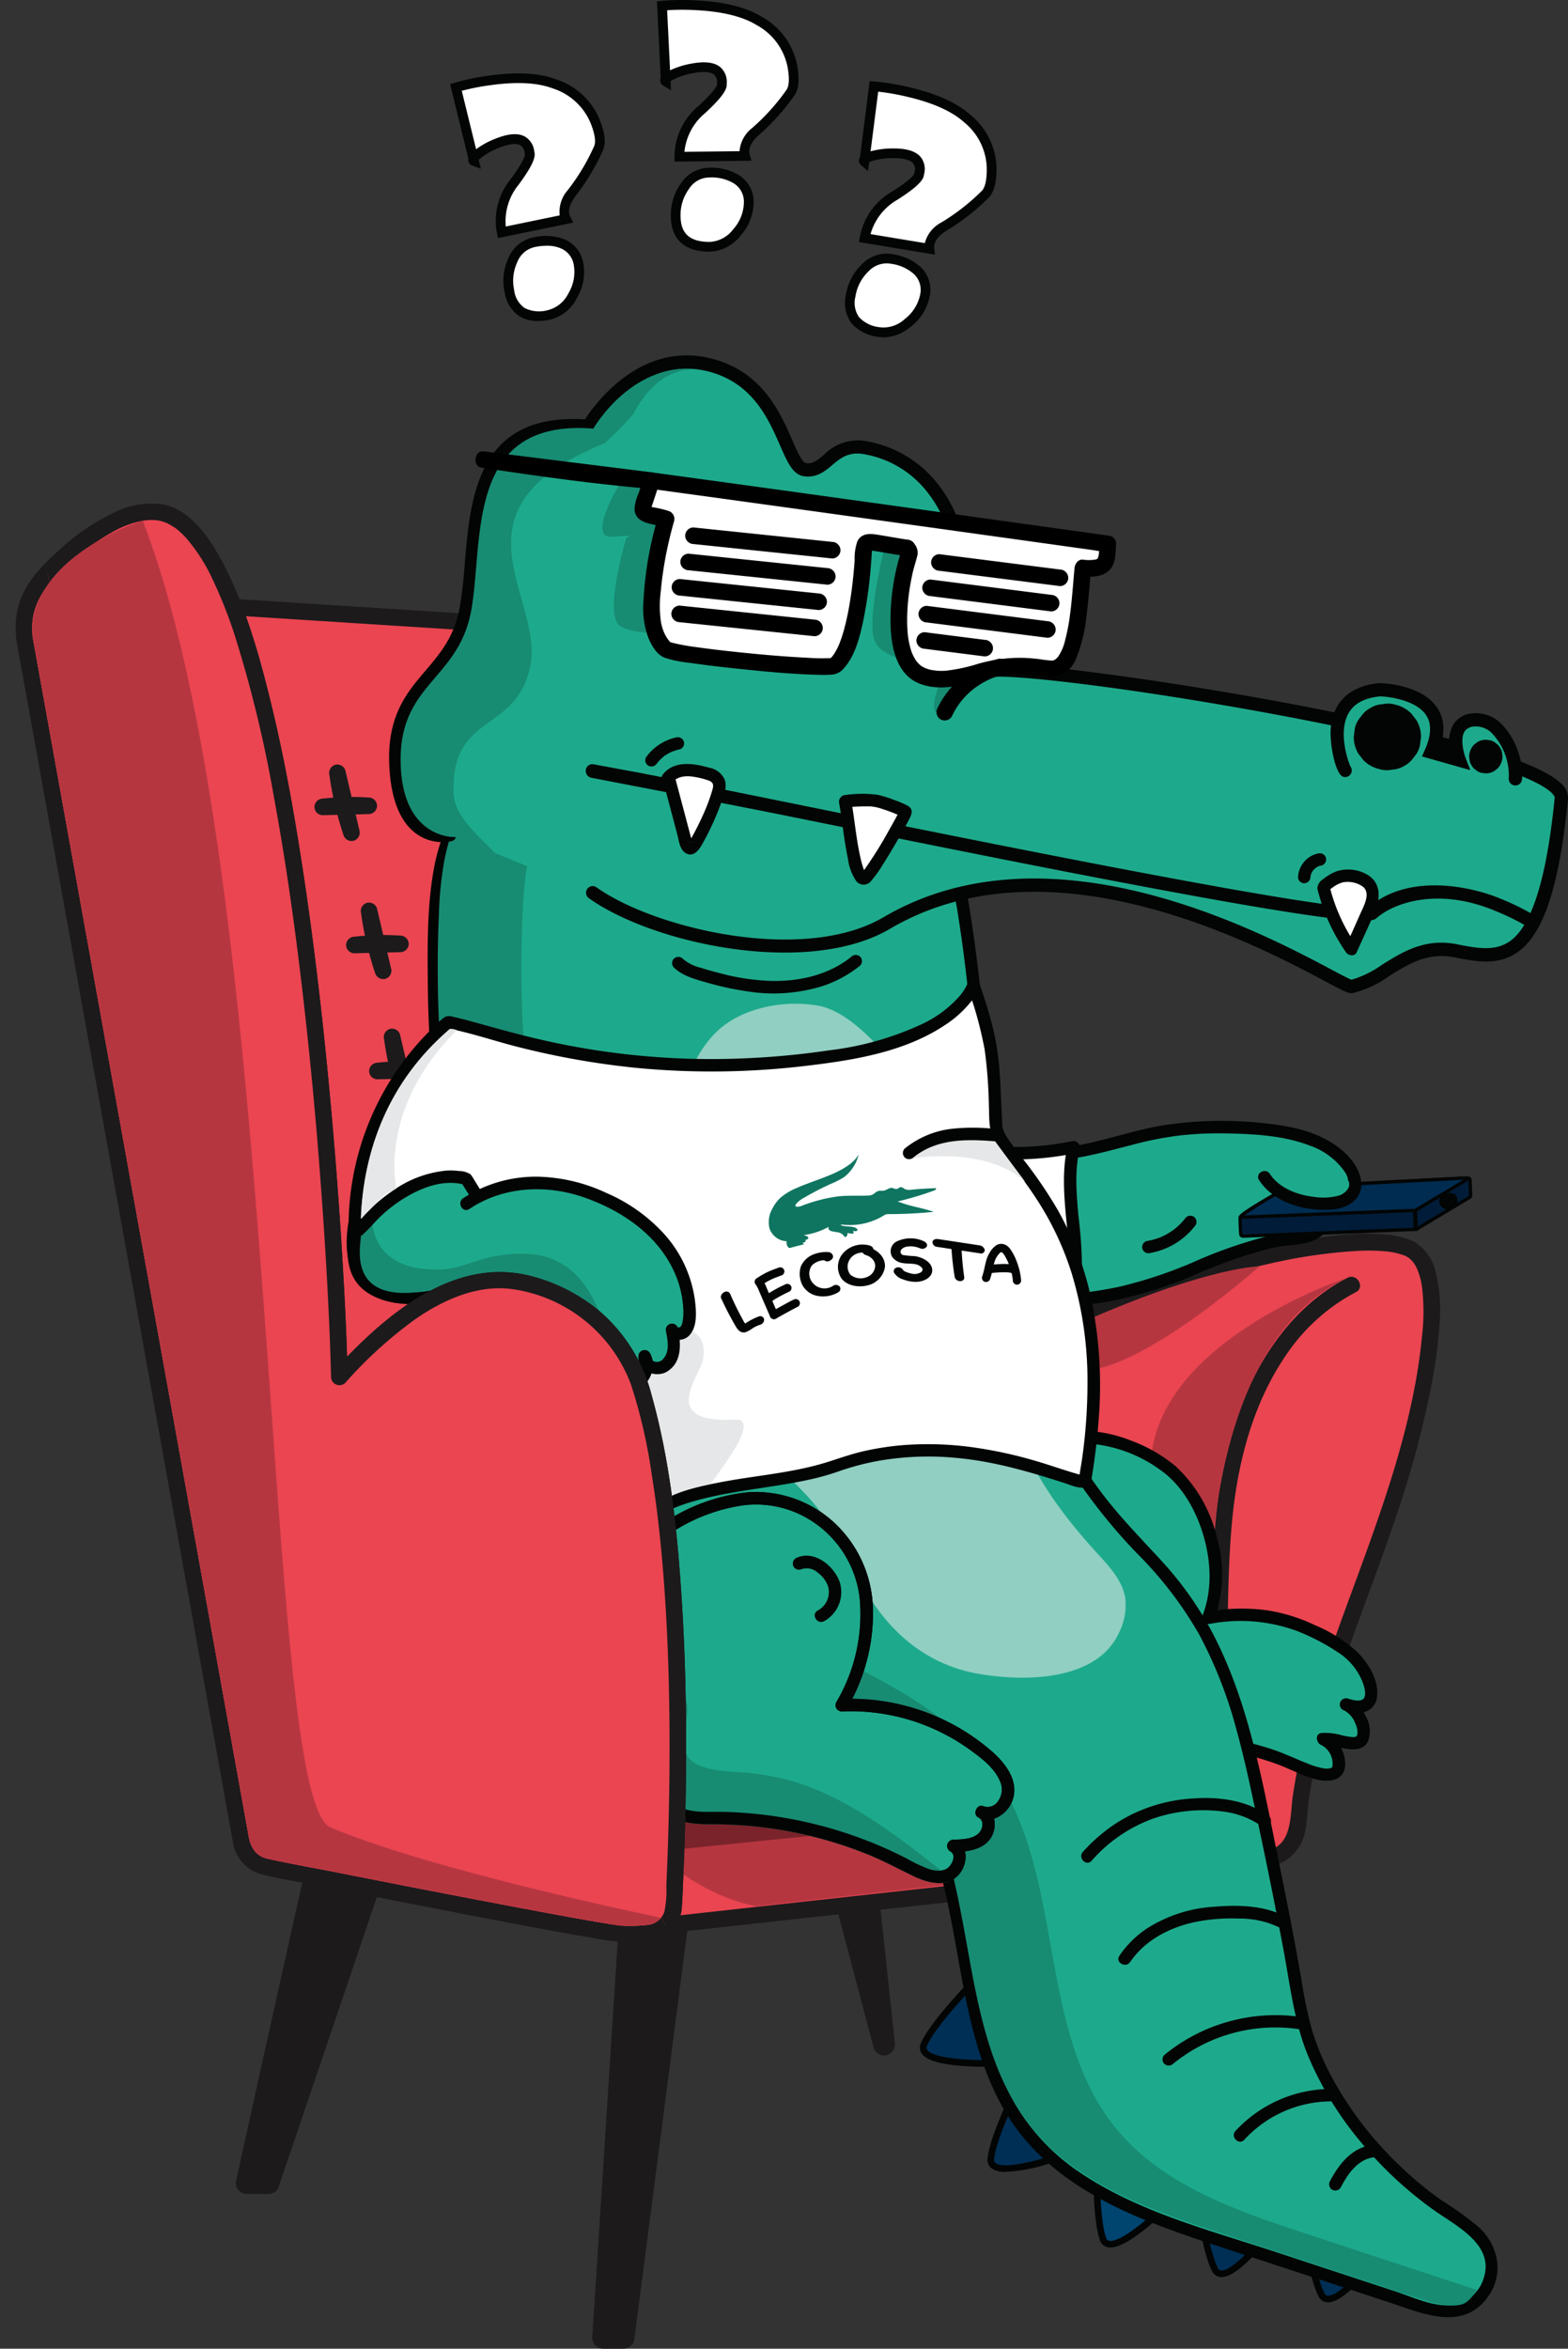 <svg xmlns="http://www.w3.org/2000/svg" xmlns:xlink="http://www.w3.org/1999/xlink" width="267.537" height="400.612" viewBox="0 0 267.537 400.612"><rect x="0" y="0" width="267.537" height="400.612" fill="#333333" stroke="none"/><defs><style>.a{fill:none;}.b{fill:#1c1a1b;}.c{fill:#ea4551;}.d{opacity:0.22;}.e{clip-path:url(#a);}.f{fill:#b63640;}.g{fill:#7a232a;}.h{fill:#1daa8c;}.i{fill:#030504;}.j{isolation:isolate;}.k{fill:#fff;}.l{fill:#002f56;}.m{fill:#004470;}.n{fill:#178c73;}.o{fill:#90cfc2;}.p{fill:#e6e7e8;}.q{fill:#0f7560;}.r{fill:#001c39;}.s{fill:#002c51;}</style><clipPath id="a"><path class="a" d="M-2977.417,155.516c2.934-4.373,13.131-19.017,26.91-13.763,13.635,5.2,23.183,97.709,27.11,139.877,18.946-13.76,68.373-27.247,76.116-20.589,6.088,5.235.6,26.858-1.538,34.576-5.875,21.2-15.272,38.51-18.138,59.364a11.568,11.568,0,0,1-10.166,9.974l-100.295,11.052-65.855-82.729L-3065.3,149.915Z" transform="translate(3065.297 -140.63)"/></clipPath></defs><g transform="translate(-527.675 -379.838)"><g transform="translate(3869.588 -12759.666)"><g transform="translate(-3301.675 13448.958)"><g transform="translate(0 0)"><path class="b" d="M-3022.284,525.184c-1.857,7.863-11.095,49.637-13.351,59.847a1.853,1.853,0,0,0,1.812,2.253h3.717a1.856,1.856,0,0,0,1.757-1.26l20.687-61.043a1.856,1.856,0,0,0-1.962-2.44l-11.06,1.23A1.85,1.85,0,0,0-3022.284,525.184Z" transform="translate(3035.679 -522.53)"/></g></g><g transform="translate(-3240.858 13454.04)"><g transform="translate(0 0)"><path class="b" d="M-2923.182,536.525l-5.076,79.084a1.855,1.855,0,0,0,1.851,1.974h3.48a1.855,1.855,0,0,0,1.84-1.617L-2910.4,533.6a1.856,1.856,0,0,0-2.469-1.984l-9.093,3.28A1.855,1.855,0,0,0-2923.182,536.525Z" transform="translate(2928.263 -531.507)"/></g></g><g transform="translate(-3201.828 13449.849)"><g transform="translate(0 0)"><path class="b" d="M-2859.266,529.309l8.9,33.651a1.854,1.854,0,0,0,1.793,1.38h0a1.855,1.855,0,0,0,1.845-2.053l-3.923-36.527a1.856,1.856,0,0,0-2.773-1.409l-4.98,2.876A1.855,1.855,0,0,0-2859.266,529.309Z" transform="translate(2859.328 -524.102)"/></g></g><g transform="translate(-3141.858 13441.725)"><g transform="translate(0 0)"><path class="b" d="M-2753.407,517.5l23.611,64.245h4.288l-19.734-71.987Z" transform="translate(2753.407 -509.755)"/></g></g><g transform="translate(-3319.829 13231.338)"><g transform="translate(1.385 1.397)"><path class="c" d="M-2977.417,155.516c2.934-4.373,13.131-19.017,26.91-13.763,13.635,5.2,23.183,97.709,27.11,139.877,18.946-13.76,68.373-27.247,76.116-20.589,6.088,5.235.6,26.858-1.538,34.576-6.255,22.576-16.5,40.733-18.609,63.458a5.969,5.969,0,0,1-5.281,5.393l-104.708,11.539-65.855-82.729L-3065.3,149.915Z" transform="translate(3065.297 -140.63)"/></g><g transform="translate(0 0)"><path class="b" d="M-2977.256,155.16c2.853-4.249,6.224-8.351,10.552-11.168a17.114,17.114,0,0,1,9-3.015,15.681,15.681,0,0,1,5.441.952c.13.045.261.092.388.146-.012-.005-.335-.156-.135-.054.091.046.184.087.272.139.209.123.41.253.607.4-.334-.243.258.232.381.35.209.2.406.413.6.631.09.1.176.209.262.315.108.131-.092-.133.106.136s.4.556.584.842a29.467,29.467,0,0,1,2.215,4.215,88.433,88.433,0,0,1,4.106,12.35,344.242,344.242,0,0,1,7.191,36.03c2.191,13.93,3.976,27.923,5.583,41.932q2.146,18.725,3.888,37.493.175,1.855.348,3.709c.089.955,1.176,1.912,2.13,1.222a82.847,82.847,0,0,1,14.114-7.911,170.59,170.59,0,0,1,17.832-6.9,185.429,185.429,0,0,1,18.367-5.054,89.974,89.974,0,0,1,15.383-2.241c1.006-.041,2.014-.054,3.021-.018.755.027,1.866.116,2.365.194a12.269,12.269,0,0,1,2.087.493,3.9,3.9,0,0,1,1.3.675c-.322-.237.1.094.183.183s.28.288.339.362a5.948,5.948,0,0,1,.774,1.346,12.349,12.349,0,0,1,.8,3.14,35.911,35.911,0,0,1-.048,8.387c-1.357,13.895-6.124,27.448-10.891,40.462-3.005,8.205-6.109,16.391-8.4,24.833a111.078,111.078,0,0,0-2.726,12.859c-.506,3.432-.019,8.521-4.418,9.37-2.993.577-6.762.758-9.972,1.111l-24.11,2.657-29.583,3.26-26.286,2.9-14.2,1.564-.663.073,1,.414-8.958-11.253-20.334-25.544L-3028.6,309.71l-13.667-17.17a11.892,11.892,0,0,0-1.005-1.263c-.26-.246.256.635.3.514.032-.084-.049-.282-.056-.37-.141-1.62-.5-3.251-.747-4.857l-3.516-22.885-5.127-33.375-5.483-35.687-4.586-29.852-2.4-15.6-.107-.7-1.365,1.791,8.725.557,20.958,1.336,25.368,1.617,21.953,1.4c3.547.226,7.171.7,10.727.684.05,0,.1.006.149.009,1.82.116,1.812-2.715,0-2.831l-8.724-.556-20.958-1.336-25.368-1.617-21.954-1.4c-3.547-.226-7.171-.7-10.727-.684-.049,0-.1-.006-.149-.01a1.436,1.436,0,0,0-1.365,1.792l1.443,9.387,3.626,23.6,4.861,31.641,5.039,32.8,4.288,27.91,2.487,16.191a5.35,5.35,0,0,0,.676,2.493c.795,1.111,1.714,2.153,2.564,3.222l14.349,18.025,20.488,25.737,18.728,23.527,6.421,8.066c1.034,1.3,2.012,2.687,3.122,3.922.771.858,1.776.537,2.791.425l7.387-.814,27.163-2.993,33-3.636,26.906-2.965,7.164-.79c.457-.05.913-.1,1.37-.151a7.507,7.507,0,0,0,6.254-4.593c.858-2.105.751-4.656,1.081-6.888.362-2.455.82-4.9,1.357-7.32a146.405,146.405,0,0,1,4.011-14.253c3.13-9.459,6.88-18.7,9.992-28.163a167.652,167.652,0,0,0,5.511-20.769,82.4,82.4,0,0,0,1.417-10.543,27.2,27.2,0,0,0-.656-9.059,7.994,7.994,0,0,0-3.562-5.037,13.288,13.288,0,0,0-5.146-1.286c-5.21-.466-10.583.373-15.7,1.295a177.353,177.353,0,0,0-40.344,12.578,85.977,85.977,0,0,0-15.537,8.554l2.13,1.222q-1.736-18.63-3.786-37.227c-1.619-14.46-3.42-28.905-5.612-43.291a377.268,377.268,0,0,0-7.289-37.794,100.318,100.318,0,0,0-4.24-13.281c-1.182-2.855-2.551-5.97-4.846-8.126a9.889,9.889,0,0,0-4.9-2.278,17.729,17.729,0,0,0-10.423.91c-5.783,2.336-10.288,6.967-13.922,11.91-.565.77-1.109,1.556-1.642,2.349C-2980.719,155.248-2978.268,156.666-2977.256,155.16Z" transform="translate(3067.744 -138.162)"/></g></g><g class="d" transform="translate(-3318.443 13232.735)"><g class="e" transform="translate(0 0)"><g transform="translate(-129.656 172.645)"><path class="b" d="M-3161.106,668.229l5.292-26.979c-2.515-14.691-23.772-19.762-44.677-34.288-11.194-7.778-22.724-22.01-22.447-24.534,4.282-39.1-25.032-129.718-36.128-136.241-7-4.114-29.571,13.1-32.56,20.648-3.779,9.545-2.783,20.228-1.635,30.43,5.753,51.125,14.379,103.486,41.018,147.5,4.289,7.086,9.059,13.989,11.834,21.793,2.261,6.36,3.272,13.44,7.6,18.62,3.371,4.035,8.33,6.362,13.229,8.27a133.352,133.352,0,0,0,37.273,8.621c5.568.464,11.316.554,16.574-1.336s9.972-6.123,11.042-11.606Z" transform="translate(3294.298 -445.56)"/></g></g></g><g transform="translate(-3288.264 13269.913)"><g transform="translate(0 0)"><path class="b" d="M-3006.733,214.846l4.009-.1a1.441,1.441,0,0,0,1.415-1.415,1.442,1.442,0,0,0-1.415-1.415q-2.023-.13-4.05-.078l1.365,1.039-1.3-5.549a1.434,1.434,0,0,0-1.741-.989,1.453,1.453,0,0,0-.989,1.741,56.3,56.3,0,0,0,1.058,5.56l1.365-1.792c-1.19.041-2.376.122-3.558.255a1.458,1.458,0,0,0-1.416,1.415,1.431,1.431,0,0,0,1.416,1.415l3.6-.087-1.365-1.039c.376,1.515.8,3.015,1.3,4.495a1.448,1.448,0,0,0,1.741.989,1.439,1.439,0,0,0,.988-1.742l-1.058-4.5a1.434,1.434,0,0,0-1.741-.989,1.44,1.44,0,0,0-.989,1.741l1.058,4.5,2.729-.753c-.5-1.479-.924-2.98-1.3-4.494a1.433,1.433,0,0,0-1.365-1.04l-3.6.087v2.831c1.182-.133,2.368-.215,3.558-.255a1.434,1.434,0,0,0,1.364-1.792,56.545,56.545,0,0,1-1.058-5.56l-2.729.752,1.3,5.549a1.431,1.431,0,0,0,1.365,1.039q2.026-.05,4.05.078v-2.831l-4.009.1a1.441,1.441,0,0,0-1.416,1.415A1.432,1.432,0,0,0-3006.733,214.846Z" transform="translate(3011.993 -206.295)"/></g></g><g transform="translate(-3260.904 13271.118)"><g transform="translate(0 0)"><path class="b" d="M-2963.635,210.219l1.651,8.277a1.424,1.424,0,0,0,1.741.989,1.452,1.452,0,0,0,.989-1.742l-1.651-8.276a1.424,1.424,0,0,0-1.741-.989,1.452,1.452,0,0,0-.989,1.741Z" transform="translate(2963.67 -208.423)"/></g></g><g transform="translate(-3263.404 13275.29)"><g transform="translate(0 0)"><path class="b" d="M-2967.773,216.653l-.021.035,1.222-.7-.048-.005,1,.414-.043-.034.415,1-.006-.051-.415,1,.049-.055-.625.364q-.391.026-.091.02h2.929l3.184,0a1.432,1.432,0,0,0,1.416-1.415,1.441,1.441,0,0,0-1.416-1.415l-4.267,0c-.679,0-1.38-.05-2.057,0a1.578,1.578,0,0,0-1.54,1.5,1.474,1.474,0,0,0,.442,1.068,1.69,1.69,0,0,0,1.071.437,1.393,1.393,0,0,0,1.222-.7l.022-.036a1.43,1.43,0,0,0-.508-1.936,1.444,1.444,0,0,0-1.937.508Z" transform="translate(2968.086 -215.793)"/></g></g><g transform="translate(-3241.045 13272.154)"><g transform="translate(0 0)"><path class="b" d="M-2921.771,216.774l3.516-.113a1.437,1.437,0,0,0,1.415-1.415,1.444,1.444,0,0,0-1.415-1.415c-1.183-.039-2.365-.04-3.549-.02l1.365,1.04-.866-3.55a1.429,1.429,0,0,0-1.742-.989,1.461,1.461,0,0,0-.989,1.741,35.048,35.048,0,0,0,.677,3.553l1.365-1.791c-1.731.039-3.46.135-5.184.3a1.447,1.447,0,0,0-1.416,1.415,1.437,1.437,0,0,0,1.416,1.415l5.222-.169-1.365-1.039c.271,1.07.588,2.125.959,3.164a1.445,1.445,0,0,0,1.742.989,1.445,1.445,0,0,0,.988-1.741l-.774-3.17a1.429,1.429,0,0,0-1.741-.989,1.446,1.446,0,0,0-.989,1.742l.774,3.17,2.73-.752c-.371-1.04-.687-2.095-.959-3.164a1.433,1.433,0,0,0-1.365-1.039l-5.222.169v2.831c1.724-.169,3.453-.266,5.184-.3a1.434,1.434,0,0,0,1.365-1.792,34.778,34.778,0,0,1-.677-3.553l-2.73.752.867,3.55a1.433,1.433,0,0,0,1.365,1.039c1.183-.02,2.365-.019,3.549.02V213.83l-3.516.113a1.436,1.436,0,0,0-1.416,1.415A1.436,1.436,0,0,0-2921.771,216.774Z" transform="translate(2928.594 -210.254)"/></g></g><g transform="translate(-3282.863 13293.465)"><g transform="translate(0 0)"><path class="b" d="M-2997.194,256.441l4.009-.1a1.442,1.442,0,0,0,1.416-1.415,1.441,1.441,0,0,0-1.416-1.415q-2.022-.13-4.05-.078l1.365,1.04-1.3-5.549a1.433,1.433,0,0,0-1.741-.989,1.452,1.452,0,0,0-.989,1.741,56.217,56.217,0,0,0,1.058,5.56l1.365-1.792c-1.19.041-2.376.123-3.559.256a1.458,1.458,0,0,0-1.415,1.415,1.432,1.432,0,0,0,1.415,1.415l3.6-.087-1.365-1.039c.376,1.515.8,3.015,1.3,4.495a1.448,1.448,0,0,0,1.741.989,1.439,1.439,0,0,0,.989-1.741l-1.058-4.5a1.434,1.434,0,0,0-1.741-.989,1.438,1.438,0,0,0-.989,1.741l1.058,4.5,2.73-.752c-.5-1.48-.925-2.98-1.3-4.495a1.432,1.432,0,0,0-1.365-1.039l-3.6.087v2.831c1.183-.133,2.368-.215,3.559-.256a1.434,1.434,0,0,0,1.364-1.791c-.442-1.836-.8-3.689-1.058-5.56l-2.729.752,1.3,5.549a1.431,1.431,0,0,0,1.365,1.039q2.026-.05,4.05.078v-2.831l-4.009.1a1.441,1.441,0,0,0-1.415,1.415A1.431,1.431,0,0,0-2997.194,256.441Z" transform="translate(3002.454 -247.891)"/></g></g><g transform="translate(-3255.504 13294.667)"><g transform="translate(0 0)"><path class="b" d="M-2954.1,251.814l1.65,8.276a1.424,1.424,0,0,0,1.741.989,1.452,1.452,0,0,0,.989-1.741l-1.651-8.276a1.424,1.424,0,0,0-1.741-.989,1.452,1.452,0,0,0-.989,1.742Z" transform="translate(2954.131 -250.018)"/></g></g><g transform="translate(-3258.004 13298.841)"><g transform="translate(0 0)"><path class="b" d="M-2958.234,258.248l-.021.036,1.222-.7-.048-.006,1,.415-.043-.035.415,1-.007-.051-.415,1,.049-.055-.625.364c-.26.017-.291.024-.09.02h1.337l1.592,0,3.184,0a1.432,1.432,0,0,0,1.416-1.415,1.441,1.441,0,0,0-1.416-1.415l-4.267,0c-.679,0-1.38-.05-2.057,0a1.579,1.579,0,0,0-1.541,1.5,1.476,1.476,0,0,0,.443,1.069,1.692,1.692,0,0,0,1.071.437,1.394,1.394,0,0,0,1.222-.7l.022-.035a1.43,1.43,0,0,0-.508-1.936,1.443,1.443,0,0,0-1.937.507Z" transform="translate(2958.548 -257.388)"/></g></g><g transform="translate(-3235.645 13295.705)"><g transform="translate(0 0)"><path class="b" d="M-2912.232,258.37l3.516-.114a1.436,1.436,0,0,0,1.416-1.415,1.445,1.445,0,0,0-1.416-1.415c-1.183-.039-2.365-.04-3.548-.019l1.365,1.039-.866-3.55a1.43,1.43,0,0,0-1.742-.989,1.462,1.462,0,0,0-.989,1.742,34.912,34.912,0,0,0,.677,3.553l1.365-1.792c-1.731.039-3.461.136-5.185.3a1.447,1.447,0,0,0-1.415,1.415,1.437,1.437,0,0,0,1.415,1.415l5.222-.169-1.365-1.039c.271,1.069.587,2.125.958,3.164a1.444,1.444,0,0,0,1.741.989,1.444,1.444,0,0,0,.989-1.741l-.774-3.17a1.43,1.43,0,0,0-1.741-.989,1.444,1.444,0,0,0-.989,1.741l.774,3.17,2.73-.752c-.371-1.039-.687-2.095-.959-3.164a1.434,1.434,0,0,0-1.365-1.04l-5.222.169v2.831c1.724-.169,3.453-.266,5.185-.3a1.433,1.433,0,0,0,1.365-1.792,34.813,34.813,0,0,1-.677-3.553l-2.73.753.867,3.55a1.433,1.433,0,0,0,1.365,1.039c1.183-.021,2.365-.02,3.548.019v-2.831l-3.516.114a1.436,1.436,0,0,0-1.416,1.415A1.437,1.437,0,0,0-2912.232,258.37Z" transform="translate(2919.055 -251.85)"/></g></g><g transform="translate(-3278.936 13314.961)"><g transform="translate(0 0)"><path class="b" d="M-2990.258,294.41l4.009-.1a1.44,1.44,0,0,0,1.415-1.415,1.442,1.442,0,0,0-1.415-1.415q-2.023-.13-4.051-.078l1.365,1.039-1.3-5.548a1.434,1.434,0,0,0-1.741-.989,1.454,1.454,0,0,0-.989,1.742,56.436,56.436,0,0,0,1.059,5.56l1.365-1.792c-1.189.041-2.375.122-3.557.256a1.458,1.458,0,0,0-1.416,1.415,1.432,1.432,0,0,0,1.416,1.415l3.6-.087-1.365-1.039c.376,1.515.8,3.015,1.3,4.495a1.449,1.449,0,0,0,1.742.989,1.44,1.44,0,0,0,.989-1.741l-1.058-4.5a1.434,1.434,0,0,0-1.741-.989,1.44,1.44,0,0,0-.989,1.742l1.058,4.5,2.73-.752c-.5-1.48-.925-2.98-1.3-4.495a1.434,1.434,0,0,0-1.365-1.04l-3.6.087V294.5c1.182-.134,2.368-.215,3.557-.256a1.434,1.434,0,0,0,1.365-1.791c-.443-1.836-.8-3.689-1.058-5.56l-2.73.752,1.3,5.549a1.43,1.43,0,0,0,1.364,1.039q2.028-.05,4.051.078v-2.831l-4.009.1a1.441,1.441,0,0,0-1.415,1.415A1.431,1.431,0,0,0-2990.258,294.41Z" transform="translate(2995.518 -285.86)"/></g></g><g transform="translate(-3251.577 13316.166)"><g transform="translate(0 0)"><path class="b" d="M-2947.161,289.784l1.65,8.276a1.424,1.424,0,0,0,1.741.989,1.451,1.451,0,0,0,.989-1.741l-1.65-8.277a1.424,1.424,0,0,0-1.741-.989,1.451,1.451,0,0,0-.989,1.742Z" transform="translate(2947.196 -287.988)"/></g></g><g transform="translate(-3254.077 13320.339)"><g transform="translate(0 0)"><path class="b" d="M-2951.3,296.218l-.021.036,1.222-.7-.048-.006,1,.414-.043-.034.415,1-.007-.051-.415,1,.049-.055-.625.364c-.26.017-.291.024-.091.02h2.929l3.183,0a1.431,1.431,0,0,0,1.416-1.415,1.44,1.44,0,0,0-1.416-1.415l-4.267,0c-.679,0-1.38-.05-2.056,0a1.578,1.578,0,0,0-1.54,1.5,1.475,1.475,0,0,0,.442,1.069,1.693,1.693,0,0,0,1.07.437,1.394,1.394,0,0,0,1.222-.7l.022-.035a1.431,1.431,0,0,0-.508-1.937,1.443,1.443,0,0,0-1.936.508Z" transform="translate(2951.612 -295.358)"/></g></g><g transform="translate(-3231.717 13317.204)"><g transform="translate(0 0)"><path class="b" d="M-2905.3,296.339l3.516-.113a1.436,1.436,0,0,0,1.416-1.415,1.444,1.444,0,0,0-1.416-1.415c-1.182-.039-2.365-.04-3.548-.019l1.365,1.039-.867-3.55a1.428,1.428,0,0,0-1.74-.988,1.461,1.461,0,0,0-.989,1.741,35.017,35.017,0,0,0,.677,3.553l1.365-1.791c-1.732.039-3.46.136-5.184.3a1.447,1.447,0,0,0-1.416,1.415,1.437,1.437,0,0,0,1.416,1.415l5.221-.169-1.364-1.039c.271,1.069.587,2.125.958,3.164a1.444,1.444,0,0,0,1.741.989,1.444,1.444,0,0,0,.989-1.741l-.774-3.17a1.428,1.428,0,0,0-1.741-.989,1.444,1.444,0,0,0-.988,1.741l.774,3.17,2.73-.752c-.37-1.039-.687-2.095-.958-3.164a1.434,1.434,0,0,0-1.365-1.039l-5.221.169v2.831c1.724-.169,3.453-.266,5.184-.3a1.434,1.434,0,0,0,1.365-1.792,35.083,35.083,0,0,1-.678-3.553l-2.729.753.866,3.55a1.433,1.433,0,0,0,1.365,1.039c1.183-.021,2.366-.02,3.548.019V293.4l-3.516.113a1.437,1.437,0,0,0-1.415,1.415A1.436,1.436,0,0,0-2905.3,296.339Z" transform="translate(2912.119 -289.82)"/></g></g><g transform="translate(-3275.699 13336.46)"><g transform="translate(0 0)"><path class="b" d="M-2984.541,332.38l4.009-.1a1.441,1.441,0,0,0,1.416-1.415,1.442,1.442,0,0,0-1.416-1.415q-2.023-.13-4.051-.078l1.365,1.039-1.3-5.549a1.434,1.434,0,0,0-1.741-.989,1.454,1.454,0,0,0-.989,1.742,56.441,56.441,0,0,0,1.059,5.56l1.364-1.792c-1.189.041-2.375.122-3.558.255a1.459,1.459,0,0,0-1.416,1.415,1.431,1.431,0,0,0,1.416,1.415l3.6-.087-1.365-1.039c.376,1.515.8,3.015,1.3,4.495a1.448,1.448,0,0,0,1.741.989,1.44,1.44,0,0,0,.989-1.741l-1.058-4.5a1.434,1.434,0,0,0-1.741-.989,1.439,1.439,0,0,0-.988,1.742l1.058,4.5,2.73-.752c-.5-1.48-.925-2.98-1.3-4.495a1.433,1.433,0,0,0-1.365-1.04l-3.6.087v2.831c1.183-.133,2.369-.214,3.558-.255a1.435,1.435,0,0,0,1.365-1.792,56.332,56.332,0,0,1-1.059-5.56l-2.73.753,1.3,5.548a1.431,1.431,0,0,0,1.365,1.04q2.027-.05,4.051.078v-2.831l-4.009.1a1.441,1.441,0,0,0-1.416,1.415A1.431,1.431,0,0,0-2984.541,332.38Z" transform="translate(2989.801 -323.83)"/></g></g><g transform="translate(-3248.339 13337.663)"><g transform="translate(0 0)"><path class="b" d="M-2941.442,327.754l1.65,8.277a1.424,1.424,0,0,0,1.741.989,1.451,1.451,0,0,0,.989-1.742l-1.651-8.276a1.424,1.424,0,0,0-1.741-.989,1.451,1.451,0,0,0-.989,1.741Z" transform="translate(2941.477 -325.958)"/></g></g><g transform="translate(-3250.84 13341.836)"><g transform="translate(0 0)"><path class="b" d="M-2945.58,334.188l-.021.036,1.222-.7-.048-.005,1,.414-.043-.034.415,1-.006-.051-.415,1,.049-.055-.624.364c-.261.018-.291.024-.091.02h2.929l3.184,0a1.431,1.431,0,0,0,1.416-1.415,1.44,1.44,0,0,0-1.416-1.415l-4.267,0c-.679,0-1.38-.05-2.056,0a1.578,1.578,0,0,0-1.541,1.5,1.475,1.475,0,0,0,.443,1.069,1.689,1.689,0,0,0,1.07.436,1.393,1.393,0,0,0,1.222-.7l.021-.035a1.431,1.431,0,0,0-.507-1.937,1.444,1.444,0,0,0-1.937.508Z" transform="translate(2945.894 -333.328)"/></g></g><g transform="translate(-3228.48 13338.701)"><g transform="translate(0 0)"><path class="b" d="M-2899.578,334.309l3.515-.113a1.436,1.436,0,0,0,1.415-1.415,1.443,1.443,0,0,0-1.415-1.415c-1.182-.039-2.365-.04-3.548-.019l1.365,1.039-.867-3.55a1.429,1.429,0,0,0-1.741-.989,1.461,1.461,0,0,0-.989,1.741,34.947,34.947,0,0,0,.677,3.553l1.365-1.791c-1.732.039-3.461.135-5.185.3a1.447,1.447,0,0,0-1.415,1.415,1.436,1.436,0,0,0,1.415,1.415l5.221-.169-1.364-1.04c.271,1.07.588,2.125.958,3.164a1.444,1.444,0,0,0,1.741.989,1.444,1.444,0,0,0,.989-1.741l-.774-3.17a1.428,1.428,0,0,0-1.741-.989,1.444,1.444,0,0,0-.989,1.741l.774,3.17,2.73-.752c-.371-1.039-.688-2.095-.959-3.164a1.432,1.432,0,0,0-1.365-1.039l-5.221.169v2.831c1.724-.169,3.453-.266,5.185-.3a1.434,1.434,0,0,0,1.365-1.792,35.115,35.115,0,0,1-.677-3.553l-2.73.752.867,3.55a1.434,1.434,0,0,0,1.365,1.039c1.183-.021,2.366-.02,3.548.019v-2.831l-3.515.113a1.437,1.437,0,0,0-1.416,1.415A1.436,1.436,0,0,0-2899.578,334.309Z" transform="translate(2906.401 -327.79)"/></g></g><g transform="translate(-3136.545 13357.284)"><g transform="translate(0 0)"><path class="b" d="M-2719.471,360.784c-9.1,4.694-15.082,13.465-18.557,22.869-4.137,11.194-4.489,23.208-4.7,35.007a184.155,184.155,0,0,1-1.27,22.452,1.463,1.463,0,0,0,.988,1.742,1.426,1.426,0,0,0,1.741-.989c1.85-13.084.871-26.326,2.087-39.455.931-10.052,3.531-20.218,9.339-28.615a32.69,32.69,0,0,1,11.8-10.567c1.619-.836.189-3.279-1.429-2.445Z" transform="translate(2744.023 -360.613)"/></g></g><g transform="translate(-3145.58 13357.451)"><g transform="translate(0 0)"><path class="f" d="M-2726.394,360.912c.53-.247-35.529,11.476-33.505,34.362l10.126,21.293S-2751.35,372.585-2726.394,360.912Z" transform="translate(2759.981 -360.908)"/></g></g><g transform="translate(-3235.942 13443.503)"><g transform="translate(0 0)"><path class="f" d="M-2919.579,518.065c-.1.077,8.545,12.972,22.958,15.981l33.665-3.771-2.139-17.381Z" transform="translate(2919.58 -512.894)"/></g></g><g transform="translate(-3225.169 13434.884)"><g transform="translate(0 0)"><path class="g" d="M-2900.554,517.622l39.272-3.99-39.272-15.961Z" transform="translate(2900.554 -497.671)"/></g></g><g transform="translate(-3155.307 13355.5)"><g transform="translate(0 0)"><path class="f" d="M-2777.162,366.127l1.063,8.665s8.354-1.109,27.255-17.332C-2748.844,357.46-2756.98,357.448-2777.162,366.127Z" transform="translate(2777.162 -357.46)"/></g></g><g transform="translate(-3181.329 13330.687)"><g transform="translate(1.051 1.07)"><path class="h" d="M-2819.8,317.287a36,36,0,0,0,19,2.684c5.3-.7,10.378-2.574,15.635-3.558a63.232,63.232,0,0,1,16.987-.587c5.122.438,10.561,1.459,14.237,5.053a6.328,6.328,0,0,1,2.222,4.82c-.154,1.823-1.984,3.523-3.736,3,1.028-.439,1.935,1.224,1.277,2.128a2.86,2.86,0,0,1-3.076.683c.077,2.232-2.952,2.892-5.178,3.074-8.26.675-15.686,5.071-23.559,7.658-11.294,3.709-23.546,3.659-35.272,1.718" transform="translate(2821.265 -315.523)"/></g><g transform="translate(0 0)"><path class="i" d="M-2821.143,317.384a37.561,37.561,0,0,0,15.078,3.131c5.34-.026,10.425-1.473,15.553-2.795a59.269,59.269,0,0,1,7.936-1.577,61.164,61.164,0,0,1,8.371-.362c4.683.1,9.64.377,14.051,2.1a11.979,11.979,0,0,1,5.808,4.323,3.669,3.669,0,0,1,.612,3.219,2.068,2.068,0,0,1-2.245,1.431V328.9c.368-.123.021,0,0-.035.03.052.1.117.11.177.026.241.1.223-.046.42-.363.5-1.374.325-1.863.2a1.074,1.074,0,0,0-1.344,1.024c0,1.3-1.823,1.654-2.819,1.843-1.939.368-3.911.438-5.847.875a77.692,77.692,0,0,0-12.292,4.324,75.809,75.809,0,0,1-12.677,4.207,66.454,66.454,0,0,1-13.613,1.444,90.9,90.9,0,0,1-15.418-1.267c-1.336-.22-1.911,1.826-.564,2.047,9.546,1.568,19.346,1.945,28.881.086a71.291,71.291,0,0,0,13.377-4.233,82.054,82.054,0,0,1,12.872-4.561,29.3,29.3,0,0,1,3.738-.607,17.052,17.052,0,0,0,2.908-.45c1.816-.493,3.58-1.629,3.58-3.708l-1.344,1.024c1.651.412,3.981.142,4.551-1.776.479-1.615-.975-3.677-2.751-3.083a1.071,1.071,0,0,0,0,2.047,4.258,4.258,0,0,0,5-3.446c.482-2.523-1.054-4.9-2.855-6.519-3.631-3.261-8.543-4.357-13.264-4.862a65.576,65.576,0,0,0-17.509.309c-5.632.921-11.018,3.028-16.689,3.742a35.1,35.1,0,0,1-18.212-2.571,1.1,1.1,0,0,0-1.452.381,1.068,1.068,0,0,0,.381,1.452Z" transform="translate(2823.121 -313.633)"/></g></g><g class="j" transform="translate(-3177.357 13334.132)"><g transform="translate(1.062 1.054)"><path class="k" d="M-2814.231,322.051c6.168.759,11.514.949,17.564-.468-1.91,8.112,1.626,17.7-.071,26.242-.1.481-10.151.989-16.491,1.588" transform="translate(2814.231 -321.583)"/></g><g transform="translate(0 0)"><path class="i" d="M-2815.044,322.3a51.123,51.123,0,0,0,17.847-.506l-1.306-1.306c-1.513,6.61.175,13.368.352,20.023a31.13,31.13,0,0,1-.208,4.94,8.987,8.987,0,0,0-.168,1.043c-.006.573.162-.134.39-.345-.07.065.144-.072.163-.067a2.819,2.819,0,0,0-.686.151c-.642.105-1.6.193-2.457.271-1.192.108-2.384.2-3.577.292-3.116.238-6.235.45-9.347.743-1.349.126-1.362,2.251,0,2.123,5.177-.486,10.419-.6,15.571-1.325a2.835,2.835,0,0,0,1.656-.546c.459-.462.44-1.31.523-1.915.122-.891.206-1.785.246-2.684a76.76,76.76,0,0,0-.594-10.569c-.36-3.834-.685-7.779.184-11.57a1.075,1.075,0,0,0-1.306-1.306,49.54,49.54,0,0,1-17.282.43,1.067,1.067,0,0,0-1.061,1.062,1.088,1.088,0,0,0,1.061,1.062Z" transform="translate(2816.106 -319.721)"/></g></g><g transform="translate(-3228.727 13432.401)"><g transform="translate(0 0)"><path class="b" d="M-2905.053,504.751q15.813-2.156,31.675-3.941,15.908-1.791,31.855-3.212,8.952-.8,17.914-1.478a1.451,1.451,0,0,0,1.416-1.415,1.427,1.427,0,0,0-1.416-1.415q-16.033,1.22-32.035,2.81-16.07,1.6-32.1,3.575-9.039,1.114-18.062,2.347a1.423,1.423,0,0,0-.989,1.741,1.453,1.453,0,0,0,1.741.989Z" transform="translate(2906.837 -493.285)"/></g></g><g transform="translate(-3192.52 13402.472)"><g transform="translate(0 0)"><path class="b" d="M-2841.87,443.188q21.617,4.619,43.361,8.618,6.192,1.139,12.393,2.226a1.457,1.457,0,0,0,1.741-.989,1.428,1.428,0,0,0-.989-1.741q-21.773-3.82-43.431-8.262-6.167-1.265-12.324-2.581c-1.777-.38-2.536,2.349-.753,2.73Z" transform="translate(2842.888 -440.422)"/></g></g><g class="j" transform="translate(-3184.956 13473.061)"><g transform="translate(0.567 1.088)"><path class="l" d="M-2816.66,567.02s-9.893,9.742-11.734,14.049,16.278,3.128,16.278,3.128Z" transform="translate(2828.526 -567.02)"/></g><g transform="translate(0 0)"><path class="i" d="M-2817.684,584.076c-.721,0-1.475-.01-2.239-.033-5.3-.162-8.337-.885-9.275-2.21a1.785,1.785,0,0,1-.152-1.82c1.864-4.359,11.451-13.829,11.858-14.23l.7-.684,4.969,18.785-.687.045C-2812.542,583.929-2814.835,584.076-2817.684,584.076Zm.293-16.793c-2.27,2.292-9.422,9.673-10.918,13.174a.661.661,0,0,0,.035.721c1.247,1.761,9.576,1.953,15,1.66Z" transform="translate(2829.527 -565.098)"/></g></g><g class="j" transform="translate(-3173.433 13489.642)"><g transform="translate(0.566 1.127)"><path class="l" d="M-2801.283,596.375s-6.445,12.3-6.883,16.962,16.456-1.994,16.456-1.994Z" transform="translate(2808.175 -596.375)"/></g><g transform="translate(0 0)"><path class="i" d="M-2806.017,614.694a4.081,4.081,0,0,1-2.446-.587,1.784,1.784,0,0,1-.7-1.687c.444-4.72,6.681-16.665,6.945-17.171l.453-.864,10.469,16.369-.64.252c-.033.014-3.381,1.328-7.02,2.373A27.672,27.672,0,0,1-2806.017,614.694Zm4.354-18.047c-1.461,2.876-6.017,12.089-6.374,15.88a.662.662,0,0,0,.254.676c1.727,1.3,9.717-1.063,14.789-3Z" transform="translate(2809.176 -594.385)"/></g></g><g class="j" transform="translate(-3155.382 13502.117)"><g transform="translate(0.569 0.999)"><path class="m" d="M-2776.176,618.186s-.6,13.871.985,18.278,14.045-8.8,14.045-8.8Z" transform="translate(2776.288 -618.186)"/></g><g transform="translate(0 0)"><path class="i" d="M-2774.361,637.162a2.181,2.181,0,0,1-.447-.044,1.785,1.785,0,0,1-1.352-1.229c-1.606-4.46-1.043-17.923-1.018-18.495l.043-.974,16.437,10.362-.471.5c-.025.026-2.5,2.64-5.344,5.133C-2770.153,635.6-2772.73,637.162-2774.361,637.162Zm-1.72-18.738c-.1,3.224-.3,13.5.987,17.082a.662.662,0,0,0,.517.5c2.125.443,8.341-5.1,12.108-9.006Z" transform="translate(2777.293 -616.421)"/></g></g><g class="j" transform="translate(-3138.805 13507.727)"><g transform="translate(0.658 0.916)"><path class="l" d="M-2746.853,627.945s1.346,13.819,3.534,17.96,12.674-10.683,12.674-10.683Z" transform="translate(2746.853 -627.945)"/></g><g transform="translate(0 0)"><path class="i" d="M-2742.684,646.5q-.065,0-.128,0a1.783,1.783,0,0,1-1.511-1.028c-2.215-4.191-3.542-17.6-3.6-18.17l-.094-.971,17.726,7.959-.4.562c-.021.029-2.1,2.963-4.572,5.83C-2738.631,644.593-2741.064,646.5-2742.684,646.5Zm-4.005-18.337c.352,3.207,1.589,13.409,3.367,16.776a.661.661,0,0,0,.583.426c2.144.122,7.545-6.213,10.728-10.612Z" transform="translate(2748.015 -626.327)"/></g></g><g class="j" transform="translate(-3120.631 13512.033)"><g transform="translate(0.658 0.916)"><path class="l" d="M-2714.754,635.552s1.346,13.82,3.534,17.961,12.675-10.683,12.675-10.683Z" transform="translate(2714.754 -635.552)"/></g><g transform="translate(0 0)"><path class="i" d="M-2710.585,654.107c-.044,0-.087,0-.129,0a1.784,1.784,0,0,1-1.511-1.027c-2.214-4.192-3.541-17.6-3.6-18.17l-.094-.971,17.726,7.959-.4.562c-.021.029-2.1,2.962-4.572,5.83C-2706.533,652.2-2708.965,654.107-2710.585,654.107Zm-4.007-18.337c.353,3.207,1.589,13.409,3.368,16.776a.661.661,0,0,0,.582.427c2.169.132,7.546-6.213,10.729-10.612Z" transform="translate(2715.916 -633.934)"/></g></g><g transform="translate(-3174.493 13383.523)"><g transform="translate(1.061 1.062)"><path class="h" d="M-2809.163,421.837c-.468-7.992,12.6-19.352,29.5-8.625,7.749,4.92,11.61,17.983,8.159,26.489,8.791-1.573,15.554.292,23.021,5.191,1.985,1.3,4.78,4.592,4.75,7.739-.022,2.375-2.019,2.532-4.291,1.839,1.7.465,3.908,4.214,2.7,6.054-.969,1.473-4.866-.447-6.6-.154,2.179.7,3.888,5.047,1.771,5.921s-6.651-1.674-8.8-2.474c-10.6-3.949-20.013-3.666-31.244-2.278-2.168.268-4.4.633-6.51.075a7.806,7.806,0,0,1-5.291-4.913c-.974-2.823-.236-5.9.166-8.863s.311-6.348-1.831-8.428" transform="translate(2809.176 -408.831)"/></g><g transform="translate(0 0)"><path class="i" d="M-2808.914,421.024c-.144-2.847,1.461-5.6,3.584-7.626A16.167,16.167,0,0,1-2795,409.1,23.858,23.858,0,0,1-2780.3,413.8c3.455,2.491,5.735,6.513,7,10.508,1.449,4.593,1.776,9.759-.035,14.3-.331.828.6,1.429,1.305,1.306a27.983,27.983,0,0,1,14.85,1.214,37.138,37.138,0,0,1,6.935,3.6,10.739,10.739,0,0,1,4.229,5.023c.27.707.834,2.379.122,2.991-.624.536-1.962.1-2.655-.1a1.062,1.062,0,0,0-.564,2.047,4.1,4.1,0,0,1,1.844,2.1,4.071,4.071,0,0,1,.416,1.467,1.74,1.74,0,0,1-.048.6c-.032.11-.251.391-.077.249a1.693,1.693,0,0,1-.963.095,11.908,11.908,0,0,1-1.6-.284,9.963,9.963,0,0,0-3.48-.378c-1.138.157-.868,1.738,0,2.047a3.58,3.58,0,0,1,1.892,3.662.429.429,0,0,1-.356.292,2.93,2.93,0,0,1-1.129.023,13.225,13.225,0,0,1-2.905-.885c-2.119-.841-4.145-1.812-6.325-2.508a50.165,50.165,0,0,0-8.476-1.911,72.489,72.489,0,0,0-17.295.023c-1.482.153-2.96.337-4.439.52a15.106,15.106,0,0,1-4.674.1,6.747,6.747,0,0,1-5.138-4.531c-.973-3.129.178-6.445.418-9.6.214-2.814-.208-5.835-2.277-7.919a1.062,1.062,0,0,0-1.5,1.5c1.87,1.884,1.866,4.8,1.573,7.262-.374,3.154-1.266,6.443-.181,9.562a8.955,8.955,0,0,0,5.633,5.536c3.093,1.011,6.546.134,9.683-.211a71.313,71.313,0,0,1,18.472-.075,50.1,50.1,0,0,1,9.249,2.334c2.166.77,4.19,1.9,6.4,2.558,2.122.628,5.139.691,5.436-2.157a5.75,5.75,0,0,0-3.494-5.623v2.047a6.788,6.788,0,0,1,1.594.213c.723.152,1.44.328,2.172.434,1.357.2,2.9.165,3.609-1.226a5.011,5.011,0,0,0-.433-4.447,5.634,5.634,0,0,0-3.034-2.921l-.564,2.047a6.149,6.149,0,0,0,3.619.208,2.935,2.935,0,0,0,1.973-2.544c.35-2.833-1.459-5.7-3.365-7.628a24.817,24.817,0,0,0-7.227-4.582,29.375,29.375,0,0,0-8.23-2.542,32.324,32.324,0,0,0-10.251.272l1.306,1.306a22.9,22.9,0,0,0,.458-13.948,24.03,24.03,0,0,0-7.09-12.229,26.075,26.075,0,0,0-7.524-4.323,23.85,23.85,0,0,0-8.012-1.7,18.827,18.827,0,0,0-12.356,4.048c-2.951,2.368-5.416,6.09-5.217,10.011.069,1.36,2.193,1.368,2.123,0Z" transform="translate(2811.049 -406.956)"/></g></g><g transform="translate(-3268.947 13254.469)"><g transform="translate(1.081 1.062)"><path class="h" d="M-2885.433,221.2a60.916,60.916,0,0,0-2.345-9.929c-4.8-14.2-17.845-26.63-32.777-29.461a36.423,36.423,0,0,0-12.958-.6c-18.625,2.054-37.322,11.368-41.292,31.319a60.981,60.981,0,0,0-.948,9.139,204.624,204.624,0,0,0,8.906,69.6c5.736,18.549,13.056,37.227,29.677,48.721,14.067,9.728,30.15,13.411,40.717,26.861,13.7,17.435,7.912,44.82,21.9,62.02,7.878,9.686,20.406,14.038,32.266,17.942l33.775,11.119c2.211.728,4.524,1.465,6.824,1.109a7.735,7.735,0,0,0,5.869-9.717c-1.3-3.788-5.271-5.812-8.557-8.1-11.177-7.78-21.615-21.011-23.9-34.437s-5.358-28.425-8.373-41.7c-2.947-12.978-7.514-24.719-16.964-34.325a92.054,92.054,0,0,1-14.367-18.207,67.906,67.906,0,0,1-6.277-14.435c-6.9-20.753-6.936-43.51-9.672-65.212C-2884.417,229.01-2884.812,225.079-2885.433,221.2Z" transform="translate(2975.965 -180.893)"/></g><g transform="translate(0 0)"><path class="i" d="M-2885.239,220.105a52.5,52.5,0,0,0-5.577-17.216,48.224,48.224,0,0,0-10.25-12.728c-8.126-7.166-18.946-11.616-29.888-11.1-10.095.473-20.6,3.288-29.146,8.768a36.63,36.63,0,0,0-16.518,23.41c-1.374,6.72-1.291,13.84-1.23,20.671a204.642,204.642,0,0,0,1.273,21,210.424,210.424,0,0,0,8.583,40.1c3.416,10.78,7.453,21.566,13.8,31a61.533,61.533,0,0,0,11.219,12.693,81.991,81.991,0,0,0,14.666,9.5c9.905,5.26,20.559,9.765,28.26,18.218,7.467,8.2,10,18.982,11.956,29.59,1.886,10.217,3.339,20.936,8.664,30.058,5.835,10,15.951,15.645,26.469,19.636,6.1,2.313,12.339,4.238,18.529,6.276l20.845,6.863c5.164,1.7,11.706,4.682,16.032-.283,3.426-3.932,2.721-9.173-.975-12.625a59.141,59.141,0,0,0-6.5-4.685,60.882,60.882,0,0,1-6.987-5.8,61.282,61.282,0,0,1-11.269-14.505,45.343,45.343,0,0,1-3.628-8.388,70.582,70.582,0,0,1-1.857-8.78q-1.8-10.184-3.909-20.312c-2.523-12.25-4.652-24.954-10.025-36.349a58.194,58.194,0,0,0-9.566-14.406c-3.917-4.3-7.984-8.336-11.385-13.082A70.188,70.188,0,0,1-2872.9,300.4a125.975,125.975,0,0,1-5.268-19.641c-2.491-13.39-3.248-27.013-4.615-40.543-.678-6.707-1.409-13.446-2.458-20.106-.212-1.346-2.258-.775-2.047.564,4.132,26.211,3.072,53.519,11.834,78.848a71.719,71.719,0,0,0,8.256,16.7,94.865,94.865,0,0,0,10.332,12.759,65.618,65.618,0,0,1,10.651,13.89,75.4,75.4,0,0,1,6.275,15.961c1.707,6.127,2.949,12.4,4.265,18.617q2.046,9.673,3.866,19.392c1.119,6.012,1.8,12.137,4.14,17.832a57.539,57.539,0,0,0,8.983,14.705,65.286,65.286,0,0,0,12.593,11.713c3.829,2.709,10.364,5.888,8.363,11.673a6.547,6.547,0,0,1-5.28,4.473c-3.248.337-6.724-1.354-9.742-2.347l-20.582-6.775c-11.247-3.7-23.316-6.794-33.238-13.5a35.967,35.967,0,0,1-11.213-11.944,54.287,54.287,0,0,1-5.27-14.079c-2.479-10.125-3.311-20.657-6.737-30.546a43.437,43.437,0,0,0-7.023-13.095,50.957,50.957,0,0,0-12.415-10.822c-9.354-5.991-19.911-9.882-28.97-16.369-9.144-6.547-15.678-15.9-20.426-25.972a177.693,177.693,0,0,1-11.445-34.03,203.441,203.441,0,0,1-5.531-40.316,172.028,172.028,0,0,1,.308-20.354,36.216,36.216,0,0,1,4.87-15.989c5.028-8.289,13.563-13.7,22.609-16.709,10.091-3.355,21.053-4.5,31.259-.994s18.842,11.35,24,20.756a50.912,50.912,0,0,1,5.264,16.53C-2887.067,222.015-2885.021,221.444-2885.239,220.105Z" transform="translate(2977.875 -179.017)"/></g></g><g transform="translate(-3267.23 13254.51)"><g transform="translate(0 0)"><path class="n" d="M-2797.43,454.712c-1.07,1.161-1.564,2.286-3.138,2.53-2.3.357-4.614-.379-6.822-1.11q-16.892-5.554-33.778-11.12c-11.856-3.9-24.385-8.255-32.261-17.942-14-17.2-8.21-44.581-21.906-62.019-10.565-13.447-26.65-17.133-40.719-26.86-16.617-11.493-23.938-30.172-29.674-48.72a204.59,204.59,0,0,1-8.906-69.6,61,61,0,0,1,.946-9.138c3.969-19.952,22.67-29.266,41.291-31.321a34.863,34.863,0,0,1,11.584.345c-17.7,2.638-34.814,11.992-38.591,30.976a60.97,60.97,0,0,0-.951,9.138,204.729,204.729,0,0,0,8.906,69.6c5.735,18.548,13.056,37.226,29.679,48.72,14.064,9.727,30.149,13.413,40.714,26.86,13.7,17.438,7.915,44.819,21.906,62.019,7.881,9.687,20.405,14.041,32.266,17.942C-2816.766,448.347-2807.547,451.383-2797.43,454.712Z" transform="translate(2974.844 -179.09)"/></g></g><g transform="translate(-3227.409 13310.712)"><g transform="translate(0 0)"><path class="o" d="M-2879.23,278.724c-5.708-1.084-12.853.2-17.172,4.092-8.017,7.213-8.724,24.247-7.787,27.753a281.636,281.636,0,0,0,12.655,36.879,40.584,40.584,0,0,0,4.635,8.744c2.139,2.845,4.943,5.128,7.161,7.912,3.97,4.986,5.028,8.527,8.207,14.05,4.424,7.685,10.917,13.067,19.664,14.525s20.336.872,23.886-7.254a10.383,10.383,0,0,0,.953-5.719c-.478-2.991-2.7-5.351-4.746-7.585-4.942-5.4-9.47-11.286-12.45-17.972-4.915-11.029-13.475-59.812-23.4-66.686C-2867.625,287.464-2873.522,279.809-2879.23,278.724Z" transform="translate(2904.51 -278.356)"/></g></g><g transform="translate(-3234.39 13393.976)"><g transform="translate(1.066 1.061)"><path class="h" d="M-2914.957,440.042c.569-7.985,14.58-12.92,20.859-12.745a19.193,19.193,0,0,1,15.61,9.1c4.741,7.861,3.084,18.233-1.437,26.221a35.755,35.755,0,0,1,24.733,8.51c1.8,1.549,3.548,3.505,3.656,5.878s-2.363,4.835-4.526,3.854c1.626.681,1.5,3.263.166,4.417s-3.244,1.276-5.005,1.342c2.07.98.919,4.531-1.294,5.123s-4.459-.615-6.484-1.685a71.13,71.13,0,0,0-32.607-8.2c-2.185-.014-4.443.059-6.466-.767a7.806,7.806,0,0,1-4.611-5.555c-.6-2.925.529-5.885,1.31-8.768s1.129-6.254-.727-8.594" transform="translate(2914.957 -427.292)"/></g><g transform="translate(0 0)"><path class="i" d="M-2914.712,439.229c.283-3.484,3.46-6.047,6.267-7.7a30.138,30.138,0,0,1,10.911-3.821,17.526,17.526,0,0,1,12.292,3.095,18.132,18.132,0,0,1,7.572,12.892,29.482,29.482,0,0,1-3.988,17.577,1.071,1.071,0,0,0,.917,1.6,34.836,34.836,0,0,1,15.049,2.694,35.035,35.035,0,0,1,6.842,3.854c1.909,1.376,4.137,3.051,5.079,5.285a3.356,3.356,0,0,1-.214,3.338,2.148,2.148,0,0,1-2.611.985c-1.1-.452-1.905,1.431-.818,1.94.957.448.779,1.8.2,2.507-1,1.226-3.07,1.218-4.5,1.274a1.07,1.07,0,0,0-.535,1.978c1.189.617.3,2.429-.6,2.991a3.958,3.958,0,0,1-3.19-.027,25.783,25.783,0,0,1-3.6-1.713,72.133,72.133,0,0,0-15.387-5.807A72.231,72.231,0,0,0-2901.211,480c-2.535-.049-5.37.258-7.666-1.044a6.749,6.749,0,0,1-3.394-5.391c-.19-3.09,1.24-5.964,1.8-8.944.492-2.632.488-5.566-1.208-7.79a1.1,1.1,0,0,0-1.452-.381,1.068,1.068,0,0,0-.381,1.453c1.573,2.063,1.358,4.744.783,7.136-.7,2.93-1.944,5.841-1.632,8.915a8.965,8.965,0,0,0,3.714,6.386c2.372,1.716,5.358,1.76,8.166,1.771a70.394,70.394,0,0,1,17.51,2.267,71.321,71.321,0,0,1,8.48,2.791c2.721,1.088,5.274,2.463,7.9,3.741,2.431,1.182,5.858,2.148,7.879-.284,1.377-1.659,1.747-4.58-.473-5.73l-.536,1.978c2.3-.089,5.168-.345,6.484-2.549.994-1.665.828-4.28-1.108-5.188l-.818,1.94c2.564,1.05,5.262-1.273,5.76-3.732.592-2.916-1.4-5.56-3.437-7.4a36.284,36.284,0,0,0-15.833-8.224,36.581,36.581,0,0,0-10.072-.968l.917,1.6a32.34,32.34,0,0,0,4.409-16.972,20.7,20.7,0,0,0-7.013-15.065,19.774,19.774,0,0,0-14.172-4.827,31.632,31.632,0,0,0-11.877,3.635c-3.919,2.077-7.973,5.376-8.358,10.113-.11,1.362,2.013,1.354,2.123,0Z" transform="translate(2916.84 -425.419)"/></g></g><g transform="translate(-3231.964 13424.864)"><g transform="translate(0 0)"><path class="n" d="M-2860.461,515.473c-1.948.788-4.405.006-6.268-.9-2.632-1.28-5.186-2.655-7.9-3.742a71.8,71.8,0,0,0-8.482-2.791,70.484,70.484,0,0,0-17.512-2.265c-2.8-.011-5.792-.057-8.164-1.773a8.964,8.964,0,0,1-3.715-6.386c-.311-3.074.929-5.984,1.631-8.911.577-2.4.792-5.073-.782-7.139a1.069,1.069,0,0,1,.379-1.449,1.1,1.1,0,0,1,1.455.379c.062.085.124.169.186.26.006.005.006.011.011.016.317.635.634,1.308.94,2,1.03,2.372,3.522.935,3.482,3.154-.1,5.673-3.533,10.276,7.915,10.9,11.227.617,19.411,4.011,35.368,16.861a5.948,5.948,0,0,1,.765.905C-2860.9,514.9-2860.671,515.19-2860.461,515.473Z" transform="translate(2912.554 -479.973)"/></g></g><g transform="translate(-3234.387 13393.975)"><g transform="translate(0 0)"><path class="i" d="M-2851.4,477.34a5.245,5.245,0,0,1-3.352,3.815,4.348,4.348,0,0,1-.481,3.165c-.951,1.591-2.706,2.168-4.478,2.394a4.608,4.608,0,0,1-1,3.907,3.982,3.982,0,0,1-1.608,1.183c-1.948.788-4.4.006-6.268-.9-2.633-1.28-5.186-2.655-7.9-3.742a71.781,71.781,0,0,0-8.481-2.791,70.491,70.491,0,0,0-17.512-2.265c-2.8-.011-5.792-.057-8.164-1.773a8.965,8.965,0,0,1-3.714-6.387c-.311-3.074.929-5.984,1.631-8.911.577-2.4.792-5.074-.781-7.14a1.069,1.069,0,0,1,.379-1.449,1.1,1.1,0,0,1,1.455.379c.062.085.125.169.187.26.006.005.006.011.011.016a7.047,7.047,0,0,1,.94,2,12.069,12.069,0,0,1,.068,5.509c-.555,2.978-1.987,5.855-1.795,8.946a6.741,6.741,0,0,0,3.391,5.39c2.293,1.3,5.13,1,7.666,1.042a72.325,72.325,0,0,1,16.187,2.174,72.236,72.236,0,0,1,15.383,5.8,25.2,25.2,0,0,0,3.6,1.715,5.511,5.511,0,0,0,2.265.34,2.207,2.207,0,0,0,.923-.311c.9-.561,1.789-2.372.6-2.989a1.072,1.072,0,0,1,.532-1.982c1.433-.057,3.5-.045,4.5-1.274.583-.708.764-2.055-.193-2.508-1.087-.51-.289-2.389.815-1.936a2.146,2.146,0,0,0,2.61-.986,3.354,3.354,0,0,0,.215-3.34c-.94-2.231-3.171-3.907-5.079-5.283a34.787,34.787,0,0,0-6.845-3.855,34.789,34.789,0,0,0-15.049-2.7,1.069,1.069,0,0,1-.912-1.6,29.5,29.5,0,0,0,3.986-17.574,18.119,18.119,0,0,0-7.575-12.892,17.5,17.5,0,0,0-12.286-3.1,30.231,30.231,0,0,0-10.916,3.822c-2.8,1.653-5.979,4.212-6.262,7.7-.114,1.353-2.237,1.359-2.124,0,.385-4.739,4.433-8.04,8.357-10.118a31.662,31.662,0,0,1,11.873-3.634,19.805,19.805,0,0,1,14.177,4.829,20.707,20.707,0,0,1,7.009,15.065,31.583,31.583,0,0,1-3.55,15.344,36.564,36.564,0,0,1,8.294,1,36.324,36.324,0,0,1,15.836,8.227C-2852.8,471.78-2850.808,474.424-2851.4,477.34Z" transform="translate(2916.835 -425.417)"/></g></g><g transform="translate(-3206.654 13404.85)"><g transform="translate(0 0)"><path class="i" d="M-2866.506,446.986a2.783,2.783,0,0,1,2.914.532,4.99,4.99,0,0,1,1.72,2.211,3.535,3.535,0,0,1-1.7,4.24c-1.206.643-.135,2.477,1.072,1.833a5.662,5.662,0,0,0,2.629-6.771c-1-2.688-4.233-5.332-7.2-4.092a1.1,1.1,0,0,0-.742,1.306,1.068,1.068,0,0,0,1.306.741Z" transform="translate(2867.852 -444.625)"/></g></g><g transform="translate(-3147.034 13346.858)"><g transform="translate(0 0)"><path class="i" d="M-2761.209,348.569a12.418,12.418,0,0,0,7.787-4.773,1.067,1.067,0,0,0-.381-1.452,1.089,1.089,0,0,0-1.453.381c.079-.1-.053.064-.077.095-.047.058-.1.116-.144.173q-.164.192-.336.377-.346.369-.724.706a9.215,9.215,0,0,1-1.552,1.125q-.435.257-.892.476l-.2.1c-.039.018-.231.1-.107.05-.156.065-.313.125-.472.182a11.245,11.245,0,0,1-2.01.519,1.07,1.07,0,0,0-.742,1.306,1.087,1.087,0,0,0,1.306.742Z" transform="translate(2762.548 -342.198)"/></g></g><g transform="translate(-3282.761 13318.512)"><g transform="translate(1.056 1.055)"><path class="h" d="M-2983.821,293.994a59.708,59.708,0,0,0-15.483,25.188c-1.5,4.855-2,11,1.955,14.189,2.276,1.832,5.46,2.1,8.349,1.667s5.653-1.485,8.526-2.014c8.33-1.534,17.9,2.236,21.355,9.968a33.317,33.317,0,0,0,1.964,4.421,4.712,4.712,0,0,0,3.927,2.44,3.4,3.4,0,0,0,2.592-4.914,2.094,2.094,0,0,0,2.564,2.025,3.4,3.4,0,0,0,2.344-2.76,10.006,10.006,0,0,0-.243-3.8c.245.816,1.483.919,2.117.349a3.333,3.333,0,0,0,.845-2.343,19.256,19.256,0,0,0-5.465-14.028,30.684,30.684,0,0,0-13.146-7.855" transform="translate(3000.41 -293.994)"/></g><g transform="translate(0 0)"><path class="i" d="M-2985.38,292.435a60.764,60.764,0,0,0-13.261,19.016,41.567,41.567,0,0,0-3.394,10.559c-.461,3.15-.393,6.682,1.438,9.424,2.138,3.2,5.977,4.289,9.665,3.989,4.018-.327,7.754-2.111,11.77-2.419,6.142-.473,12.922,1.832,16.679,6.91a22.288,22.288,0,0,1,2.527,5.031c.8,1.966,1.924,3.9,3.968,4.774a4.115,4.115,0,0,0,4.957-1.2,4.405,4.405,0,0,0,.5-4.919,1.071,1.071,0,0,0-1.978.536c-.174,2.564,3,3.865,4.976,2.592,2.548-1.644,2.274-4.818,1.774-7.408l-2.047.564a2.3,2.3,0,0,0,2.779,1.409,3.121,3.121,0,0,0,2.147-2.651,16.316,16.316,0,0,0-.845-7.876,23.911,23.911,0,0,0-10.076-12.242,36.635,36.635,0,0,0-8.347-3.822c-1.3-.422-1.861,1.627-.564,2.047,8.212,2.662,16.183,8.426,17.674,17.475a14.76,14.76,0,0,1,.149,3.49c-.032.427-.087,1.119-.452,1.41-.147.118-.464.076-.417.194a1.062,1.062,0,0,0-2.047.564c.289,1.5.69,3.386-.413,4.661a1.4,1.4,0,0,1-1.375.56.928.928,0,0,1-.792-.969l-1.978.536a2.371,2.371,0,0,1-.776,2.972c-1.208.876-2.681-.055-3.5-1.016-1.194-1.4-1.634-3.33-2.371-4.974a16.348,16.348,0,0,0-2.39-3.768c-3.863-4.631-10.064-7.023-16.006-7.061-3.671-.023-7.069,1.153-10.6,1.98-3.214.752-7.225,1.09-9.835-1.367-2.151-2.023-2.486-5.136-2.246-7.929a33.517,33.517,0,0,1,2.657-9.5,58.724,58.724,0,0,1,13.554-20.066c.983-.953-.52-2.454-1.5-1.5Z" transform="translate(3002.274 -292.13)"/></g></g><g class="j" transform="translate(-3282.445 13306.507)"><g transform="translate(1.06 1.038)"><path class="k" d="M-2958.087,361.209c-2.178-14.586-8.054-26.529-13.737-40.138-1.168-2.8-9.008-15.29-9.008-15.29-6.654-1.923-15.284,4.142-18.958,10.015a45.879,45.879,0,0,1,15.9-36.72c8.049,1.469,30.331,11.133,66.016,5.707,21-3.193,23.591-12.021,23.591-12.021,3.717,10.907,3.273,12.548,3.871,24.055.316,6.076,22.477,17.5,15.17,60.361-.32,1.875-20.834-10.252-42.632-2.407-11.267,4.054-32.591,2.265-35.422,13.9Z" transform="translate(2999.844 -272.762)"/></g><g transform="translate(0 0)"><path class="i" d="M-2957.876,360.131a102.362,102.362,0,0,0-5.865-21.253c-1.31-3.423-2.729-6.8-4.165-10.174-1.322-3.1-2.542-6.276-3.976-9.326a107.727,107.727,0,0,0-5.921-10.2q-1.261-2.059-2.539-4.107a4.511,4.511,0,0,0-.552-.832,3.684,3.684,0,0,0-2.02-.58,10.972,10.972,0,0,0-2.063-.073,18.9,18.9,0,0,0-9.43,3.611,25.756,25.756,0,0,0-7.112,7.271l1.978.536a45.014,45.014,0,0,1,9.378-29.487,43.9,43.9,0,0,1,6.208-6.482l-1.033.273c4.06.749,8.017,2.135,12.015,3.15a137.417,137.417,0,0,0,20.622,3.639,134.993,134.993,0,0,0,28.831-.39c8.04-.955,16.665-2.338,23.548-6.924a18.49,18.49,0,0,0,4.369-3.9,7.819,7.819,0,0,0,1.493-2.527c.01-.036.026-.07.036-.105h-2.047a67.1,67.1,0,0,1,2.939,10.682,82.094,82.094,0,0,1,.724,9.559c.086,1.9-.078,3.854.765,5.6a16.636,16.636,0,0,0,1.733,2.672c.435.583.882,1.158,1.328,1.734l.329.425c.114.147-.1-.129.051.065l.2.254q.355.461.707.925c1.085,1.434,2.134,2.9,3.109,4.409a51.34,51.34,0,0,1,5.875,12.435,63,63,0,0,1,2.726,18.88,91.75,91.75,0,0,1-.872,12.522c-.156,1.147-.387,2.288-.525,3.436-.045.377-.1.2.041.064.047-.045.3-.3.3-.3.076-.055.276-.058.3-.09-.024.033-.238-.013-.274-.014.351.006,0-.005-.156-.039-.323-.069-.642-.161-.958-.254-2.222-.655-4.405-1.436-6.63-2.085a73.917,73.917,0,0,0-10.064-2.238,55.528,55.528,0,0,0-12.6-.476,48.54,48.54,0,0,0-6.74,1.031c-2.1.478-4.105,1.2-6.156,1.845-6,1.892-12.385,2.3-18.536,3.5-5.362,1.045-11.705,2.587-15.049,7.317a10.459,10.459,0,0,0-1.57,3.488l1.94-.254-4.79-7.462c-.736-1.146-2.575-.083-1.833,1.072l4.79,7.462a1.075,1.075,0,0,0,1.94-.254c1.344-5.365,7.135-7.442,12.016-8.642,6.228-1.531,12.664-1.967,18.9-3.432a42.777,42.777,0,0,0,4.252-1.259,44.557,44.557,0,0,1,6.953-1.793,49.68,49.68,0,0,1,12.976-.438c6.332.574,12.373,2.341,18.4,4.28,1.058.34,2.9,1.215,3.984.558.6-.363.615-1.015.717-1.641q.28-1.723.508-3.454c.29-2.174.516-4.356.663-6.544a72.461,72.461,0,0,0-1.462-21.157,53.87,53.87,0,0,0-5.515-14.294,75.6,75.6,0,0,0-6.226-9.073l-.325-.42c-.019-.024.106.138-.037-.048l-.177-.23q-.3-.385-.587-.772c-.352-.469-.7-.943-1.024-1.431a11.681,11.681,0,0,1-.749-1.265c-.048-.1-.09-.192-.136-.288-.072-.151.1.247.039.092-.019-.053-.043-.1-.062-.159-.062-.183-.116-.366-.163-.554s-.015-.269-.008.007c-.007-.279-.035-.559-.049-.837q-.086-1.71-.161-3.421c-.078-1.725-.147-3.451-.272-5.174a46.567,46.567,0,0,0-1.558-9.1c-.558-2.017-1.212-4.007-1.885-5.988a1.071,1.071,0,0,0-2.047,0c-.018.059-.043.115-.062.173-.075.231.149-.295.009-.022-.048.095-.091.191-.139.286a8.581,8.581,0,0,1-.447.761c-.1.157-.212.311-.322.464-.045.063-.266.344-.062.086-.069.088-.14.176-.211.263a19.551,19.551,0,0,1-6.7,4.985,51.949,51.949,0,0,1-15.593,4.387,139.016,139.016,0,0,1-20.123,1.5,129.883,129.883,0,0,1-29.632-3.426c-3.238-.755-6.443-1.635-9.646-2.526-1.165-.324-2.33-.651-3.5-.943-.472-.117-.945-.229-1.421-.326a1.792,1.792,0,0,0-1.263.02,9.379,9.379,0,0,0-1.713,1.5,47.163,47.163,0,0,0-14.7,31.687,44.232,44.232,0,0,0-.007,4.451,1.071,1.071,0,0,0,1.979.536,23.433,23.433,0,0,1,7.888-7.5c2.92-1.72,6.483-2.972,9.87-2.031l-.634-.488c2.62,4.176,5.232,8.37,7.647,12.669a104.845,104.845,0,0,1,4.622,10.29c2.076,4.857,4.13,9.729,5.885,14.713a95.883,95.883,0,0,1,4.484,17.5,1.068,1.068,0,0,0,1.305.742A1.089,1.089,0,0,0-2957.876,360.131Z" transform="translate(3001.716 -270.928)"/></g></g><g transform="translate(-3253.095 13347.709)"><g transform="translate(0 0)"><path class="p" d="M-2917.508,388.627a28.438,28.438,0,0,0-6.605,2.017s-20.022-24.032-25.706-37.637c-1.166-2.8,15.626-11.391,16.792-8.838,1.946,4.259,4.258,15.423,11.97,18.224,2.385.867,2.618,2.927,2.33,4.848-.456,3.038-7.814,11.056,5.444,10.4C-2909.34,377.442-2914.126,384.151-2917.508,388.627Z" transform="translate(2949.877 -343.701)"/></g></g><g transform="translate(-3280.346 13314.889)"><g transform="translate(0 0)"><path class="p" d="M-2991.947,313.075c-3.194,1.657-1.773,1.04-6.062,5.1.441-11.527,4.666-23.4,15.208-32.334,1.585.289-1.494-.534,1.184.207C-2995.184,299.52-2991.947,313.075-2991.947,313.075Z" transform="translate(2998.009 -285.734)"/></g></g><g class="j" transform="translate(-3227.285 13302.388)"><g transform="translate(0 0)"><path class="i" d="M-2903.976,265.754c1.495,1.481,3.6,2.02,5.563,2.582a50.445,50.445,0,0,0,6.944,1.516,28.188,28.188,0,0,0,13.106-.959,20.359,20.359,0,0,0,6.211-3.437,1.07,1.07,0,0,0,0-1.5,1.085,1.085,0,0,0-1.5,0c-3.849,3.122-8.935,4.256-13.8,4.126a38.471,38.471,0,0,1-8.185-1.2q-1.931-.478-3.832-1.075a7.075,7.075,0,0,1-3-1.551,1.062,1.062,0,0,0-1.5,1.5Z" transform="translate(2904.291 -263.653)"/></g></g><g class="j" transform="translate(-3157.433 13446.184)"><g transform="translate(0 0)"><path class="i" d="M-2779.134,528.328a25.412,25.412,0,0,1,10.548-7.206,26.227,26.227,0,0,1,12.1-1.154,14.685,14.685,0,0,1,6.41,2.5c1.114.8,2.175-1.045,1.072-1.833-3.658-2.613-8.328-3.237-12.716-2.933a27.163,27.163,0,0,0-12.928,4.036,28.487,28.487,0,0,0-5.989,5.092c-.9,1.018.592,2.525,1.5,1.5Z" transform="translate(2780.916 -517.628)"/></g></g><g class="j" transform="translate(-3143.558 13483.223)"><g transform="translate(0 0)"><path class="i" d="M-2754.6,591.344a27.624,27.624,0,0,1,21.3-5.927,1.1,1.1,0,0,0,1.306-.741,1.069,1.069,0,0,0-.742-1.306,29.951,29.951,0,0,0-23.37,6.473,1.071,1.071,0,0,0,0,1.5,1.085,1.085,0,0,0,1.5,0Z" transform="translate(2756.409 -583.047)"/></g></g><g class="j" transform="translate(-3131.399 13495.807)"><g transform="translate(0 0)"><path class="i" d="M-2733.144,613.941a20.221,20.221,0,0,1,15.111-6.542,1.062,1.062,0,0,0,0-2.123,22.321,22.321,0,0,0-16.612,7.164c-.922,1.006.576,2.512,1.5,1.5Z" transform="translate(2734.934 -605.273)"/></g></g><g class="j" transform="translate(-3115.12 13505.372)"><g transform="translate(0 0)"><path class="i" d="M-2704.218,629.417a19.459,19.459,0,0,1,1.158-1.964q.16-.234.329-.461c.049-.065.125-.164.032-.045.057-.073.115-.145.174-.217a10.154,10.154,0,0,1,.737-.806q.192-.188.394-.363.084-.072.17-.142l.1-.083c-.087.067-.1.078-.04.032a8.735,8.735,0,0,1,.847-.542c.154-.083.312-.157.471-.23-.225.1.041-.014.073-.025.083-.031.166-.06.251-.088a6.552,6.552,0,0,1,1.061-.245,1.065,1.065,0,0,0,.742-1.306,1.1,1.1,0,0,0-1.306-.742c-3.348.5-5.56,3.338-7.029,6.157a1.081,1.081,0,0,0,.381,1.452,1.077,1.077,0,0,0,1.452-.381Z" transform="translate(2706.182 -622.171)"/></g></g><g class="j" transform="translate(-3151.098 13464.581)"><g transform="translate(0 0)"><path class="i" d="M-2767.708,559.7c2.565-3.769,6.813-5.931,11.184-6.84a31.724,31.724,0,0,1,7.424-.567,15.461,15.461,0,0,1,7.018,1.6c1.2.655,2.272-1.178,1.072-1.833-3.7-2.021-8.219-2.133-12.33-1.786a23.961,23.961,0,0,0-11.616,3.781,17.4,17.4,0,0,0-4.585,4.568c-.771,1.132,1.068,2.2,1.833,1.072Z" transform="translate(2769.726 -550.124)"/></g></g><g transform="translate(-3282.576 13340.2)"><g transform="translate(1.061 1.061)"><path class="h" d="M-2999.889,341.63c-.054,1.792-2.367,10.655,11.035,10.329,2.92-.071,5.653-1.485,8.526-2.014,8.33-1.534,17.9,2.236,21.355,9.968a33.28,33.28,0,0,0,1.963,4.421,4.712,4.712,0,0,0,3.927,2.44,3.4,3.4,0,0,0,2.592-4.914,2.093,2.093,0,0,0,2.563,2.025,3.4,3.4,0,0,0,2.344-2.76,10.006,10.006,0,0,0-.242-3.8c.245.816,1.483.919,2.117.349a3.334,3.334,0,0,0,.845-2.343,19.254,19.254,0,0,0-5.465-14.028,30.682,30.682,0,0,0-13.146-7.855c-6.379-2.048-13.9-1.373-19.437,2.394" transform="translate(3000.073 -332.313)"/></g><g transform="translate(0 0)"><path class="i" d="M-3001.764,340.817c-.03.8-.171,1.593-.183,2.4a9.411,9.411,0,0,0,.636,3.718c1.615,3.928,5.978,5.1,9.864,5.263a17.076,17.076,0,0,0,5.013-.482c1.708-.438,3.358-1.084,5.084-1.458a19.7,19.7,0,0,1,8.174.037c5.221,1.1,10.1,4.22,12.393,9.168.793,1.714,1.253,3.59,2.411,5.118a5.666,5.666,0,0,0,4.266,2.448c3.195.065,5.261-3.827,3.718-6.514a1.071,1.071,0,0,0-1.979.536c-.174,2.564,3,3.866,4.976,2.592,2.548-1.644,2.274-4.818,1.774-7.408l-2.047.564a2.433,2.433,0,0,0,4.253.4c1.139-1.536.911-3.984.683-5.772a21.075,21.075,0,0,0-5.123-11.079,28.509,28.509,0,0,0-9.949-7.116,29.014,29.014,0,0,0-11.7-2.786,22.761,22.761,0,0,0-12.762,3.675c-1.129.758-.068,2.6,1.071,1.834,5.748-3.857,13.082-4.219,19.51-1.991,6.547,2.27,12.746,6.487,15.571,13.031a16.806,16.806,0,0,1,1.361,5.46,9.563,9.563,0,0,1-.1,2.859c-.067.272-.184.7-.473.82-.155.066-.358-.059-.294.1a1.063,1.063,0,0,0-2.047.564c.289,1.5.69,3.386-.413,4.661a1.4,1.4,0,0,1-1.375.56.928.928,0,0,1-.792-.969l-1.979.536a2.291,2.291,0,0,1-.386,2.607,2.131,2.131,0,0,1-2.908.231,6.914,6.914,0,0,1-2.388-3.463,27.194,27.194,0,0,0-1.764-3.93,19.578,19.578,0,0,0-12.278-8.631,22.457,22.457,0,0,0-7.852-.527,24.448,24.448,0,0,0-4.425.968,24.79,24.79,0,0,1-4.7,1.2,15.324,15.324,0,0,1-7.269-.881,5.7,5.7,0,0,1-2.893-2.458q-.137-.245-.251-.5c.092.2-.071-.187-.094-.255a7.22,7.22,0,0,1-.257-.938q-.052-.252-.087-.507c.037.26-.01-.126-.017-.216-.025-.292-.036-.584-.036-.877,0-.869.153-1.722.185-2.587.051-1.366-2.073-1.365-2.123,0Z" transform="translate(3001.948 -330.438)"/></g></g><g transform="translate(-3280.527 13348.452)"><g transform="translate(0 0)"><path class="n" d="M-2955.558,369.088a34.014,34.014,0,0,1-1.965-4.422c-3.454-7.734-12.8-11.44-21.165-10.461-2.905.34-6.344,1.764-9.014,2.154-12.712,1.853-10.5-7.586-10.446-9.375l2-1.972c.475,3.318,2.7,7.81,11.605,7.583,3.074-.079,5.945-1.625,8.962-2.2,8.759-1.676,14.391.72,18.026,9.185C-2956.868,361.191-2954.692,370.447-2955.558,369.088Z" transform="translate(2998.329 -345.012)"/></g></g><g transform="translate(-3218.913 13336.417)"><g transform="translate(8.153 0)"><path class="q" d="M-2852.912,331.826c1.866.775,4.01,1.036,5.969,1.719-2.47.251-5.006.379-7.556.388a2.057,2.057,0,0,0-.679.076,1.781,1.781,0,0,0-.355.2,11.1,11.1,0,0,1-7.136,1.5l-.147.092c.806.384,2.06.066,2.728.6a.288.288,0,0,1,.138.233c-.014.123-.181.211-.34.219a1.249,1.249,0,0,1-.454-.09c.126.157.215.412-.006.49a.512.512,0,0,1-.212.012,4.179,4.179,0,0,1-.7-.122.809.809,0,0,1-.087.488c-.06.115-.213.244-.352.19a.28.28,0,0,1-.124-.12,1.744,1.744,0,0,0-1.054-.668,10.8,10.8,0,0,1-1.151-.2c-.355-.125-.623-.474-.4-.749a11.894,11.894,0,0,1-4.248,1.415,4.227,4.227,0,0,0,.486.2c.157.075.29.213.237.366-.071.206-.4.275-.654.3a.164.164,0,0,1,.164.277.8.8,0,0,1-.513.152.476.476,0,0,1,.243.3q-1.109.265-2.209.571a.6.6,0,0,1-.279.032.336.336,0,0,1-.174-.121,1.128,1.128,0,0,1-.241-.99l-.179-.036a3.248,3.248,0,0,1-2.748-2.119,4.6,4.6,0,0,1,.5-3.478,6.336,6.336,0,0,1,1.4-1.853,10.337,10.337,0,0,1,2.74-1.631c1.967-.867,4.068-1.507,6-2.343s3.762-1.932,4.561-3.375a6.971,6.971,0,0,1-2.512,3.886,14.35,14.35,0,0,1-2.2,1.12,47.817,47.817,0,0,0-4.556,2.352,4.606,4.606,0,0,0-1.438,1.127.4.4,0,0,0-.1.227c.011.3.6.238.977.1a26.5,26.5,0,0,1,6.467-1.672c1.621-.156,3.253-.054,4.872-.124a2.468,2.468,0,0,0,.717-.106c.465-.167.7-.594,1.206-.69.271-.052.57.005.843-.039.555-.092.96-.588,1.52-.452a2.553,2.553,0,0,0,.594.181c.331,0,.49-.327.823-.323.27,0,.449.215.677.331a2.081,2.081,0,0,0,1.1.1q2.078-.2,4.177-.264c.129.183-.122.336-.343.419a52.051,52.051,0,0,1-6.229,1.857" transform="translate(2875.104 -323.757)"/></g><g transform="translate(0 14.304)"><g transform="translate(0 9.081)"><path class="i" d="M-2889.463,366.192c.736,1.62,1.553,3.191,2.435,4.712.394.679.907,1.378,1.874,1.045a7.435,7.435,0,0,0,1.2-.716,6.613,6.613,0,0,1,1.256-.55.877.877,0,0,0,.554-.966.663.663,0,0,0-.915-.4,10.787,10.787,0,0,0-2.254,1.164c-.022.014-.147.106-.154.082,0,.014.112-.046.124-.025,0,0-.075-.093-.111-.146-.2-.292-.353-.613-.521-.923q-1.056-1.945-1.942-4a.7.7,0,0,0-1-.318c-.4.184-.712.7-.554,1.043Z" transform="translate(2889.504 -365.06)"/></g><g transform="translate(13.439 2.332)"><path class="i" d="M-2860.7,354.671c.375-.179.666-.451.634-.822a.873.873,0,0,0-.888-.695,5.654,5.654,0,0,0-2.066.266,3.917,3.917,0,0,0-2.535,2.168,4.192,4.192,0,0,0,.283,3.244,3.676,3.676,0,0,0,2.227,1.726,5.1,5.1,0,0,0,3.885-.558.673.673,0,0,0,.21-.981.864.864,0,0,0-1.11-.113,2.629,2.629,0,0,1-3.887-1.163,2.442,2.442,0,0,1,.255-2.3,3.113,3.113,0,0,1,2.518-.879l-.389-.126.082.039-.248-.275.02.052c-.012-.123-.025-.245-.038-.369-.007.018-.013.035-.02.053q.271-.284.545-.566l-.054.026c-.413.2-.678.564-.5.935a.865.865,0,0,0,1.083.341Z" transform="translate(2865.767 -353.14)"/></g><g transform="translate(19.972 1.053)"><path class="i" d="M-2848.833,351.054a4.465,4.465,0,0,0-4.593,1.395,3.559,3.559,0,0,0-.28,4.106c.853,1.31,2.84,1.707,4.471,1.316a3.872,3.872,0,0,0,2.99-2.938c.273-1.548-.927-3.03-2.74-3.571a.906.906,0,0,0-1.05.506c-.123.4.184.705.615.831-.1-.029.076.026.1.035.071.027.139.055.206.086.05.024.259.132.212.1a2.735,2.735,0,0,1,.565.463,1.791,1.791,0,0,1,.47,1.106,2.151,2.151,0,0,1-1.461,1.961,2.729,2.729,0,0,1-2.793-.431,2.231,2.231,0,0,1-.062-2.632,2.4,2.4,0,0,1,1.215-.958,2.544,2.544,0,0,1,1.7-.043.917.917,0,0,0,1.048-.493c.133-.392-.171-.707-.609-.841Z" transform="translate(2854.23 -350.881)"/></g><g transform="translate(28.94)"><path class="i" d="M-2832.73,349.508a5.423,5.423,0,0,0-4.447-.018,1.862,1.862,0,0,0-.874,2.77,2.678,2.678,0,0,0,1.8.992c.669.11,1.349.048,2.018.172a1.935,1.935,0,0,1,1.208.634.534.534,0,0,1,.1.225c.01.054.009.13.011.125a.759.759,0,0,1-.306.418,2.125,2.125,0,0,1-1.675.193,5.117,5.117,0,0,1-.927-.3.855.855,0,0,1-.471-.365.947.947,0,0,0-1.121-.318.625.625,0,0,0-.334.916,2.763,2.763,0,0,0,1.5,1.077,6.124,6.124,0,0,0,2.187.423c1.337-.011,2.765-.726,2.792-1.943.027-1.3-1.45-2.2-2.921-2.444a18.561,18.561,0,0,1-1.993-.18.577.577,0,0,1-.486-.692c-.008.049.071-.174.084-.192a.992.992,0,0,1,.251-.256,1.74,1.74,0,0,1,.655-.29,4.02,4.02,0,0,1,2.371.29.906.906,0,0,0,1.106-.324c.173-.358-.1-.721-.527-.912Z" transform="translate(2838.389 -349.022)"/></g><g transform="translate(36.09 0.112)"><path class="i" d="M-2817.8,350.3q-3.495-.538-7-1.063c-.476-.071-.914.136-.957.51a.866.866,0,0,0,.787.82c.825.119,1.646.25,2.47.373.1,1.589.286,3.181.539,4.772a.962.962,0,0,0,.916.7c.438.014.769-.28.717-.651-.215-1.522-.366-3.044-.443-4.562,1.056.161,2.116.313,3.169.479a.607.607,0,0,0,.771-.6A1.078,1.078,0,0,0-2817.8,350.3Z" transform="translate(2825.761 -349.22)"/></g><g transform="translate(5.777 6.72)"><path class="i" d="M-2879.2,361.954a5.979,5.979,0,0,1,.666,1.289l.616,1.422,1.277,2.944a.712.712,0,0,0,.968.254.726.726,0,0,0,.254-.968l-1.277-2.945-.616-1.422a6.031,6.031,0,0,0-.665-1.289.731.731,0,0,0-.969-.254.712.712,0,0,0-.254.968Z" transform="translate(2879.302 -360.891)"/></g><g transform="translate(5.783 4.938)"><path class="i" d="M-2878.224,360.842a14.535,14.535,0,0,1,1.731-1.015c.128-.061.257-.117.385-.174.084-.037-.167.068-.021.009l.108-.044.2-.08c.353-.138.71-.267,1.066-.4a.722.722,0,0,0,.494-.871.716.716,0,0,0-.87-.494c-.688.249-1.378.5-2.039.809a14.245,14.245,0,0,0-1.771,1.034.721.721,0,0,0-.254.968.717.717,0,0,0,.968.254Z" transform="translate(2879.291 -357.743)"/></g><g transform="translate(7.605 7.77)"><path class="i" d="M-2874.864,365.649c.017-.022.108-.084.109-.1,0,.01-.179.132-.079.062l.047-.033c.039-.028.078-.054.118-.081.214-.142.434-.273.657-.4.661-.378,1.342-.72,2.033-1.041a.71.71,0,0,0,.254-.968.727.727,0,0,0-.968-.254c-.7.326-1.4.675-2.07,1.062-.222.127-.442.258-.655.4a1.91,1.91,0,0,0-.447.354.77.77,0,0,0-.207.5.719.719,0,0,0,.207.5.716.716,0,0,0,1,0Z" transform="translate(2876.072 -362.745)"/></g><g transform="translate(8.343 10.368)"><path class="i" d="M-2873.7,370.658c.979-.553,1.961-1.1,2.955-1.628.254-.134.507-.27.768-.389a.711.711,0,0,0,.254-.968.728.728,0,0,0-.968-.254c-.544.248-1.067.547-1.592.833q-.879.48-1.753.971l-.379.213a.716.716,0,0,0-.254.968.721.721,0,0,0,.969.254Z" transform="translate(2874.769 -367.333)"/></g><g transform="translate(44.533 0.954)"><path class="i" d="M-2809.45,356.693a18.865,18.865,0,0,0,.6-2.339c.039-.167.081-.333.129-.5.026-.087.054-.174.084-.26.011-.033.1-.255.055-.153a3.862,3.862,0,0,1,.248-.479,3.1,3.1,0,0,1,.333-.465,2.015,2.015,0,0,1,.382-.378c.031-.021.118.011.216.048.157.06-.046-.005-.021-.029a1.146,1.146,0,0,1,.114.1c.042.041.08.087.119.131.016.018.03.037.046.055.052.063-.077-.112,0,0a9.01,9.01,0,0,1,.938,1.845,12.063,12.063,0,0,1,.423,1.375,7.173,7.173,0,0,1,.213,1.31.724.724,0,0,0,.708.708.714.714,0,0,0,.708-.708,10.846,10.846,0,0,0-.645-2.948,9.255,9.255,0,0,0-1.138-2.318,2.606,2.606,0,0,0-.708-.724,1.7,1.7,0,0,0-1.685-.071,3.763,3.763,0,0,0-1.163,1.255,5.157,5.157,0,0,0-.559,1.228c-.307.967-.409,1.98-.763,2.936a.714.714,0,0,0,.495.871.723.723,0,0,0,.87-.495Z" transform="translate(2810.848 -350.707)"/></g><g transform="translate(45.11 4.375)"><path class="i" d="M-2809.12,358.333c.537-.066,1.077-.111,1.616-.14.433-.024.868-.037,1.3-.021.1,0,.2.009.294.017l.158.014c.117.011.047.046-.039-.006a.987.987,0,0,0,.234.044,1.677,1.677,0,0,1,.22.067.709.709,0,0,0,.87-.494.728.728,0,0,0-.494-.87,3.688,3.688,0,0,0-1.157-.183,13.405,13.405,0,0,0-1.342.015c-.555.029-1.111.075-1.662.143a.726.726,0,0,0-.708.708c.015.344.314.756.708.708Z" transform="translate(2809.829 -356.749)"/></g></g></g><g transform="translate(-3187.431 13332.982)"><g transform="translate(0 0)"><path class="p" d="M-2833.9,321.952s7.33-6.361,14.955-3.539c0,0,3.647,4.948,5.581,7.515C-2813.362,325.929-2818.772,319.584-2833.9,321.952Z" transform="translate(2833.899 -317.691)"/></g></g><g transform="translate(-3187.864 13331.849)"><g transform="translate(0 0)"><path class="i" d="M-2819.1,315.881a34.1,34.1,0,0,0-7.461.023,15.62,15.62,0,0,0-7.791,3.353,1.07,1.07,0,0,0,0,1.5,1.085,1.085,0,0,0,1.5,0c3.93-3.193,8.97-3.135,13.751-2.754,1.362.108,1.354-2.016,0-2.123Z" transform="translate(2834.664 -315.686)"/></g></g><g transform="translate(-3275.528 13200.117)"><g transform="translate(0 0)"><g transform="translate(1.132 1.13)"><path class="h" d="M-2978.255,165.647s-8.576,2.26-9.216-11.908,9.634-14.641,11.949-26.385-1.345-33.167,20.9-31.376c0,0,7.647-13.584,20.476-10.509s12.833,17.418,16.469,17.917,4.381-4.221,9.516-3.87,21.037,6.405,16.507,32.105c0,0-2.684,6.931,5.382,6,10.148-1.169,98.539,12.938,97.651,21.827-2.883,28.836-9.967,27.593-18.025,26s-12.424,5.124-17.769,6.092c-1.9.344-46.234-30.274-79.318-10.817-13.929,8.192-39.863,2.184-50.16-5.173" transform="translate(2987.5 -85.015)"/></g><path class="i" d="M-2825.32,191.809c-.622,0-1.483-.446-4.461-2.027-11.628-6.175-47.013-24.965-74.244-8.951-14.025,8.247-40.434,2.6-51.392-5.228a1.132,1.132,0,0,1-.264-1.58,1.133,1.133,0,0,1,1.58-.263c5.145,3.675,14.26,6.9,23.225,8.219,10.542,1.549,19.669.447,25.7-3.1,28.322-16.656,64.549,2.581,76.454,8.9,1.5.8,2.922,1.552,3.428,1.739a17.52,17.52,0,0,0,5.248-2.577c3.409-2.137,7.271-4.559,12.751-3.474,3.382.669,6.576,1.3,9.16-.613,3.693-2.737,6.152-10.714,7.519-24.387.013-.134-.112-.415-.5-.8-3.649-3.595-21.454-8.635-47.628-13.484-23.62-4.375-44.025-6.791-48.262-6.3-2.923.337-4.99-.248-6.142-1.738-1.6-2.068-.689-5.047-.468-5.68,1.795-10.277.476-18.336-3.921-23.953a17.384,17.384,0,0,0-11.565-6.731c-2.288-.151-3.494.865-4.772,1.945-1.232,1.04-2.629,2.217-4.821,1.918-1.912-.263-2.829-2.362-4.1-5.267-1.995-4.563-4.726-10.813-12.479-12.672-11.857-2.841-19.153,9.835-19.226,9.964l-.355.631-.722-.058c-16.758-1.347-17.783,10.811-18.77,22.571a74.694,74.694,0,0,1-.93,7.9c-1.07,5.428-3.717,8.539-6.277,11.547-3.081,3.622-5.992,7.044-5.652,14.568.221,4.884,1.471,8.311,3.614,9.911a5.3,5.3,0,0,0,4.191.951,1.136,1.136,0,0,1,1.374.818,1.129,1.129,0,0,1-.8,1.375,7.608,7.608,0,0,1-6.071-1.3c-2.772-2.038-4.309-5.96-4.566-11.656-.38-8.416,2.96-12.342,6.19-16.138,2.48-2.916,4.823-5.67,5.779-10.517a73.176,73.176,0,0,0,.9-7.647c.966-11.516,2.165-25.813,20.517-24.689,1.765-2.718,9.486-13.275,21.342-10.432,8.849,2.121,11.965,9.25,14.027,13.967.747,1.711,1.678,3.84,2.331,3.93,1.141.157,1.832-.374,3.052-1.4a8.225,8.225,0,0,1,6.388-2.474,19.781,19.781,0,0,1,13.195,7.595c4.823,6.162,6.287,14.855,4.351,25.837l-.059.212c-.244.644-.7,2.552.109,3.6.791,1.016,2.659,1.034,4.087.869,8.956-1.027,88.081,10.911,97.739,20.424a3.257,3.257,0,0,1,1.168,2.64c-1.474,14.742-4.072,22.755-8.424,25.981-3.389,2.512-7.231,1.751-10.948,1.016-4.6-.911-7.908,1.165-11.108,3.172a18.257,18.257,0,0,1-6.241,2.924A1.34,1.34,0,0,1-2825.32,191.809Z" transform="translate(2989.499 -83.02)"/><g transform="translate(160.642 55.897)"><g transform="translate(1.119 1.133)"><path class="h" d="M-2702.426,197.511c-.24-.066-5.367-12.762,5.931-13.764,0,0,13.308.251,8.744,10.648l4.813,1.361s-2.443-6.317,2.4-6.856,7.663,6.811,7.157,10.05" transform="translate(2703.792 -183.747)"/></g><path class="i" d="M-2674.237,199.214a1.174,1.174,0,0,1-.177-.014,1.132,1.132,0,0,1-.944-1.293,10.5,10.5,0,0,0-2.649-7.355,3.865,3.865,0,0,0-3.265-1.395,2.038,2.038,0,0,0-1.65.879c-.766,1.262-.108,3.692.182,4.444l.818,2.115-8.246-2.332.522-1.191c1.061-2.418,1.134-4.371.217-5.8-1.631-2.55-6.185-3.21-7.885-3.255-2.7.252-4.538,1.261-5.457,3-1.724,3.258.013,8.186.393,8.952a1.132,1.132,0,0,1,.186.981,1.132,1.132,0,0,1-1.393.79c-1.378-.38-2.389-5.718-2.148-8.373.405-4.469,3.346-7.172,8.281-7.611l.06-.005h.061c.292.006,7.176.182,9.811,4.3,1.175,1.837,1.314,4.1.419,6.729l1.7.481a6.486,6.486,0,0,1,.543-4.4,4.219,4.219,0,0,1,3.336-1.955,6.086,6.086,0,0,1,5.152,2.08c2.416,2.525,3.631,6.832,3.25,9.271A1.132,1.132,0,0,1-2674.237,199.214Zm-28.114-3.2Zm-.615-.457Zm0,0h0Zm0,0h0Zm0,0h0Zm0,0h0Zm0,0h0Zm0,0h0Zm0,0h0Zm0,0h0Z" transform="translate(2705.768 -181.746)"/></g><g transform="translate(24.532 69.735)"><g transform="translate(0 2.44)"><path class="h" d="M-2946.171,219.392c3.851-10.621,17.919-8.772,17.919-8.772,25.836,4.955,122.309,25.486,125.357,22.78,6.327-5.618,16.7-3.348,21.481-1.323a40.659,40.659,0,0,1,5.953,2.978" transform="translate(2946.171 -210.497)"/></g><g transform="translate(9.024 0)"><path class="i" d="M-2929.968,206.58a1.153,1.153,0,0,1,1.112-.37l7.732,1.43c5.85,1.122,15.414,3.061,26.487,5.306,32.648,6.62,93.267,18.917,98.012,17.644,6.7-5.824,17.323-3.645,22.567-1.425a41.6,41.6,0,0,1,6.135,3.076,1.133,1.133,0,0,1,.322,1.569,1.131,1.131,0,0,1-.946.509,1.127,1.127,0,0,1-.623-.187,40.518,40.518,0,0,0-5.771-2.88c-10.187-4.313-17.725-1.149-20.287,1.127-.782.694-1.962,1.742-36.951-4.78-19.656-3.664-43.638-8.526-62.907-12.433-8.219-1.666-23.615-4.634-34.167-6.659a1.182,1.182,0,0,1-.978-1.183A1.233,1.233,0,0,1-2929.968,206.58Zm133.416,23.987Z" transform="translate(2930.232 -206.187)"/></g></g><g transform="translate(164.588 59.397)"><g transform="translate(5.662 5.666)"><path class="h" d="M-2688.64,197.972l-.16-.036" transform="translate(2688.8 -197.936)"/></g><path class="i" d="M-2691.473,188.172l-.16-.036a4.284,4.284,0,0,0-2.257-.1,4.209,4.209,0,0,0-2.1.672,4.273,4.273,0,0,0-1.589,1.458,4.27,4.27,0,0,0-1.014,1.926l-.2,1.5a5.64,5.64,0,0,0,.773,2.858l.886,1.145a5.652,5.652,0,0,0,2.5,1.456l.16.036a4.284,4.284,0,0,0,2.257.1,4.209,4.209,0,0,0,2.1-.672,4.275,4.275,0,0,0,1.589-1.458,4.265,4.265,0,0,0,1.013-1.926l.2-1.505a5.623,5.623,0,0,0-.773-2.857l-.885-1.146a5.655,5.655,0,0,0-2.5-1.456Z" transform="translate(2698.8 -187.929)"/></g><g transform="translate(184.286 65.562)"><g transform="translate(2.833 2.831)"><path class="h" d="M-2659,203.9l.018-.08" transform="translate(2659.004 -203.817)"/></g><path class="i" d="M-2658.445,202.48l.019-.08a2.153,2.153,0,0,0,.05-1.129,2.1,2.1,0,0,0-.336-1.053,2.146,2.146,0,0,0-.729-.794,2.136,2.136,0,0,0-.963-.507l-.752-.1a2.817,2.817,0,0,0-1.428.386l-.573.443a2.828,2.828,0,0,0-.728,1.25l-.018.08a2.144,2.144,0,0,0-.051,1.128,2.105,2.105,0,0,0,.336,1.053,2.128,2.128,0,0,0,.729.794,2.122,2.122,0,0,0,.962.507l.752.1a2.816,2.816,0,0,0,1.429-.387l.573-.443a2.824,2.824,0,0,0,.728-1.249Z" transform="translate(2664.007 -198.817)"/></g></g><g class="j" transform="translate(46.481 69.701)"><g transform="translate(1.054 1.031)"><path class="k" d="M-2905.152,210.07l2.726,10.278c.111.417.329.925.762.93.346,0,.587-.33.762-.629a44.659,44.659,0,0,0,3.914-8.713,2.906,2.906,0,0,0,.1-2.2,3.009,3.009,0,0,0-2.061-1.221,12.059,12.059,0,0,0-3.475-.562,4.078,4.078,0,0,0-3.115,1.412Z" transform="translate(2905.543 -207.949)"/></g><path class="i" d="M-2906.983,209.562l2.249,8.48c.276,1.042.413,2.653,1.44,3.274,1.3.786,2.24-.455,2.807-1.453a46.276,46.276,0,0,0,3.319-7.273c.428-1.2,1-2.575.526-3.848a3.6,3.6,0,0,0-2.651-1.991c-2.561-.723-5.877-1.273-7.808,1.073a1.106,1.106,0,0,0-.166,1.286l.391.7c.662,1.2,2.5.126,1.833-1.071l-.391-.705-.166,1.286c.978-1.189,2.546-1.238,3.958-.962a13.125,13.125,0,0,1,2.343.61c.726.292.8.723.612,1.451a30.682,30.682,0,0,1-1.8,4.759q-.556,1.23-1.186,2.424-.286.543-.588,1.077c-.117.208-.23.442-.366.639l-.094.151c-.064.087-.076.084-.034-.01h.564c.167.027.009.141.027-.029a1.883,1.883,0,0,0-.149-.545l-.375-1.413-.75-2.826-1.5-5.653A1.062,1.062,0,0,0-2906.983,209.562Z" transform="translate(2907.404 -206.128)"/></g><g class="j" transform="translate(76.766 74.77)"><g transform="translate(1.043 1.097)"><path class="k" d="M-2852.071,217.21c.556,3.055,1.505,13.392,3.223,13.2.984-.11,7.211-11.154,7.114-11.391a20.276,20.276,0,0,0-5.767-1.983A43.539,43.539,0,0,0-2852.071,217.21Z" transform="translate(2852.071 -217.019)"/></g><path class="i" d="M-2853.894,216.651c.565,3.148.825,6.343,1.5,9.475a8.887,8.887,0,0,0,1.419,3.847,1.6,1.6,0,0,0,2.55-.024,20.743,20.743,0,0,0,2.09-2.934c.84-1.319,1.641-2.662,2.423-4.016.646-1.119,1.287-2.243,1.884-3.389.452-.869.96-1.826-.154-2.472a15.619,15.619,0,0,0-2.286-.979,18.182,18.182,0,0,0-2.862-.891,19.855,19.855,0,0,0-5.538.039c-1.351.119-1.364,2.243,0,2.123a33.452,33.452,0,0,1,4.416-.18,8.427,8.427,0,0,1,1.982.45c.788.251,1.568.54,2.331.861.182.077.436.189.643.289a1.527,1.527,0,0,0,.268.135c.021.005.05.04.07.04.095,0-.408-1.034-.4-1.085-.013.166.139-.271,0,0-.074.146-.143.294-.217.439-.489.955-1.018,1.889-1.548,2.821a69.7,69.7,0,0,1-4.222,6.786c-.05.067-.2.258-.064.087-.062.077-.123.155-.187.23-.1.118-.223.222-.318.342-.142.178.154-.093.057-.041a1.2,1.2,0,0,1,.371-.092.755.755,0,0,1,.281.069c-.109-.057.229.066.011-.01-.045-.016.059.131-.029-.055-.045-.094-.1-.185-.151-.279-.027-.052-.05-.105-.074-.158.018.04.075.19,0-.007-.049-.128-.1-.256-.14-.387a18.248,18.248,0,0,1-.514-1.918c-.708-3.2-.965-6.462-1.542-9.68C-2852.088,214.744-2854.134,215.313-2853.894,216.651Z" transform="translate(2853.913 -215.081)"/></g><g class="j" transform="translate(158.384 87.688)"><g transform="translate(1.06 1.071)"><path class="k" d="M-2707.884,241.852a31.073,31.073,0,0,0,4.739,10.452l2.814-6.316c.606-1.361,1.212-2.951.54-4.28-.738-1.458-2.626-1.84-4.259-1.917A5.63,5.63,0,0,0-2707.884,241.852Z" transform="translate(2707.885 -239.789)"/></g><path class="i" d="M-2709.72,241.313a32.4,32.4,0,0,0,4.846,10.706c.406.581,1.48.792,1.833,0,1.062-2.383,2.2-4.747,3.178-7.166.859-2.124.926-4.563-1.182-5.953a6.562,6.562,0,0,0-5.4-.7,8.481,8.481,0,0,0-2.3,1.332,2.1,2.1,0,0,0-1.013,1.5,1.062,1.062,0,0,0,2.123,0c0,.186-.053.443-.163.5.081-.041.165-.168.234-.231a4.335,4.335,0,0,1,.558-.43,5.314,5.314,0,0,1,1.57-.769,4.472,4.472,0,0,1,3.488.763c1.309,1.119.129,3.227-.414,4.445l-2.513,5.639h1.833a30.737,30.737,0,0,1-4.632-10.2A1.063,1.063,0,0,0-2709.72,241.313Z" transform="translate(2709.758 -237.897)"/></g><g class="j" transform="translate(43.705 65.136)"><path class="i" d="M-2910.32,202.534c.021-.029.144-.2.044-.061s.037-.044.048-.057q.1-.121.207-.239.212-.234.443-.45c.086-.08.173-.157.262-.233.036-.031.071-.061.107-.09.123-.1.04-.064-.022.014a2.325,2.325,0,0,1,.547-.38q.266-.169.547-.315c.093-.049.187-.1.282-.14l.16-.072c.121-.057-.21.083-.027.011a7.882,7.882,0,0,1,1.274-.382,1.069,1.069,0,0,0,.742-1.306,1.088,1.088,0,0,0-1.306-.742,8.63,8.63,0,0,0-5.141,3.37,1.065,1.065,0,0,0,.381,1.453,1.093,1.093,0,0,0,1.453-.381Z" transform="translate(2912.307 -198.065)"/></g><g class="j" transform="translate(155.086 84.934)"><path class="i" d="M-2713.458,237.078c0-.085.013-.169.024-.254l-.038.283a3.239,3.239,0,0,1,.216-.772l-.107.254a3.486,3.486,0,0,1,.427-.73l-.166.215a3.574,3.574,0,0,1,.628-.629l-.215.166a3.405,3.405,0,0,1,.73-.425l-.253.107a3.12,3.12,0,0,1,.649-.187,1.064,1.064,0,0,0,.634-.488,1.084,1.084,0,0,0,.107-.818,1.076,1.076,0,0,0-.488-.634,1.2,1.2,0,0,0-.818-.107,4.163,4.163,0,0,0-2.328,1.333,4.4,4.4,0,0,0-1.126,2.686,1.068,1.068,0,0,0,1.062,1.062,1.086,1.086,0,0,0,1.062-1.062Z" transform="translate(2715.582 -233.032)"/></g><g transform="translate(1.968 2.315)"><path class="n" d="M-2951.2,99.77c-27.8,11.261-10.356,26.178-12.675,37.925s-13.723,7.84-13.083,22.006c.2,4.347,6.019,8.485,7.231,10.281l-7.051-3.023s-8.624.374-9.216-11.91c-.683-14.164,9.634-14.639,11.95-26.38s-1.348-33.167,20.9-31.38c0,0,6.976-12.165,18.787-9.9,0,0-6.909-2.046-11.775,7.084C-2946.833,95.8-2951.2,99.77-2951.2,99.77Z" transform="translate(2986.024 -87.108)"/></g><g transform="translate(36.383 21.917)"><path class="n" d="M-2922.276,121.73s-5.772,9.461-1.2,9.028,2.338.156,2.338.156-3.966,13.059-1.094,15.039,12.277,1.072,12.277,1.072l7.149-23.009Z" transform="translate(2925.239 -121.73)"/></g><g transform="translate(82.466 29.03)"><path class="n" d="M-2840.879,134.294s-4.321,15.959-2.531,19.8,11.022,3.917,11.022,3.917l5.373-21.426Z" transform="translate(2843.845 -134.294)"/></g><g transform="translate(92.986 55.225)"><path class="n" d="M-2824.011,180.56s-1.588,3.352-1.189,5.238,5.358-4.292,5.358-4.292Z" transform="translate(2825.264 -180.56)"/></g><g transform="translate(14.746 16.365)"><g transform="translate(1.385 1.425)"><path class="k" d="M-2932.391,118.011l-28.618-3.569c9.26,1.389,19.285,2.811,28.618,3.569-.359,1.207-.98,3.069-1.412,4.343a1.173,1.173,0,0,0,.971,1.535,17.97,17.97,0,0,1,2.955.662,66.222,66.222,0,0,0-2.376,12.9c-.274,3.3-.126,7.046,2.306,9.286,1.27,1.17,27.765,3.658,28.833,2.827,3.722-2.894,4.7-15.54,4.944-19.619.031-.521.115-1.146.59-1.363a1.434,1.434,0,0,1,.739-.057c1.117.111,4.993.848,6.11.959l.406.757c-1.9,5.836-3.74,18.917,2.263,21.1,3.566,1.3,7.071-.037,11.321-1.115,2.1-.532,4.9-.951,10.251-.116,4.689.73,5.084-10.41,5.737-17.2,4.561.516,4.024-1.605,4.259-4.109C-2855.607,128.647-2908.542,121.246-2932.391,118.011Z" transform="translate(2961.009 -114.442)"/></g><path d="M-2933.452,115.5l-9.685-1.208-15.37-1.917-3.563-.444c-1.568-.2-1.954,2.544-.376,2.78,9.631,1.444,19.284,2.824,28.994,3.619l-1.365-1.791c-.26.867-.54,1.729-.824,2.589a7.471,7.471,0,0,0-.684,2.7c.177,2.542,3.18,2.431,5.011,2.993l-.989-1.742a61.378,61.378,0,0,0-2.514,14.746,14.347,14.347,0,0,0,.852,5.9c.544,1.324,1.414,2.883,2.823,3.421a20.234,20.234,0,0,0,4.228.855c2.557.378,5.127.68,7.7.951,4.855.513,9.752,1.011,14.636,1.1a16.2,16.2,0,0,0,1.883-.038,2.883,2.883,0,0,0,2.06-1.041c1.941-2.143,2.723-5.273,3.313-8.026a75.164,75.164,0,0,0,1.319-9.466q.076-.893.135-1.789c.015-.218.028-.436.042-.654a2.159,2.159,0,0,0,.022-.348c.014.068.016-.172.034-.156.14.127-.627.115-.258.31a1.628,1.628,0,0,0,.4.042c-.309-.037.061.011.176.029.39.059.78.124,1.17.189.814.136,1.627.277,2.442.412.679.112,1.359.224,2.043.3l-1.222-.7.4.757-.142-1.091a38.822,38.822,0,0,0-1.88,12.463c.071,3.812.9,8.684,4.9,10.286,2.9,1.162,6.076.6,9-.149,1.327-.341,2.642-.742,3.981-1.035a13.027,13.027,0,0,1,2.521-.344,26.252,26.252,0,0,1,3.667.071,17.27,17.27,0,0,0,4.115.333,5.108,5.108,0,0,0,3.546-3.293,26.911,26.911,0,0,0,1.746-7.467c.332-2.6.51-5.217.758-7.826l-1.416,1.415c1.748.183,3.872.109,4.923-1.541.745-1.171.634-2.658.752-3.984a1.412,1.412,0,0,0-1.04-1.365c-1.986-.272-3.97-.554-5.956-.831l-14.25-1.986q-9.4-1.31-18.808-2.615-9.91-1.375-19.821-2.744-8.62-1.189-17.243-2.365l-1.819-.247a1.464,1.464,0,0,0-1.741.989,1.425,1.425,0,0,0,.989,1.741q8.331,1.13,16.658,2.282,9.893,1.363,19.784,2.736,9.563,1.327,19.125,2.658,7.478,1.04,14.957,2.084l4.809.671c.788.11,1.592.279,2.387.332.058,0,.117.016.176.024l-1.039-1.365c-.047.531-.062,1.063-.107,1.594-.007.078-.066.51-.007.141-.017.108-.034.216-.059.322s-.054.2-.082.3c-.072.259-.011-.242-.011.029,0,.076-.26.325,0,.035a2.261,2.261,0,0,1-.211.209c.271-.229,0-.008-.072.01.318-.08-.05.014-.118.03a6.915,6.915,0,0,1-2.18.022c-.811-.085-1.349.721-1.415,1.415-.259,2.718-.436,5.513-.8,8.178a32.824,32.824,0,0,1-.788,4.065,8.285,8.285,0,0,1-1.119,2.749c-.063.1-.129.194-.2.286.207-.271-.021.014-.062.054-.073.072-.484.418-.174.195-.108.078-.631.322-.259.189-.149.053-.68.112-.288.1a19.314,19.314,0,0,1-2.208-.247c-.9-.109-1.811-.19-2.72-.229a25.735,25.735,0,0,0-7.885,1.026,29.212,29.212,0,0,1-5.356,1.155,8.864,8.864,0,0,1-2.316-.082,5.014,5.014,0,0,1-1.773-.592c-.1-.062-.2-.128-.3-.2-.322-.221.2.187-.092-.075-.181-.164-.349-.335-.512-.515-.055-.061-.107-.126-.157-.19.191.247-.054-.088-.072-.118-.158-.257-.314-.512-.448-.784a6.423,6.423,0,0,1-.449-1.2,14.026,14.026,0,0,1-.387-1.747c-.063-.394-.119-.957-.153-1.523-.043-.694-.054-1.389-.043-2.084a35.855,35.855,0,0,1,.3-4.005c.131-1.015.369-2.351.619-3.484.239-1.083.617-2.133.859-3.211a2.426,2.426,0,0,0-.506-1.769,1.487,1.487,0,0,0-1.075-.754c-.121-.023-.245-.03-.366-.045l.047.006-.255-.037c-1.284-.2-2.562-.429-3.844-.638-1.517-.247-3.408-.727-4.272.975a8.932,8.932,0,0,0-.467,3.3c-.183,2.439-.434,4.8-.82,7.132-.218,1.315-.475,2.625-.8,3.918-.161.637-.339,1.269-.542,1.894-.163.5-.437,1.236-.552,1.493a11.09,11.09,0,0,1-.681,1.307c-.065.105-.135.207-.2.31-.026.04-.268.356-.059.093a5.029,5.029,0,0,1-.444.491,1.565,1.565,0,0,0-.233.208c.114-.183.274-.186.165-.132.462-.225.35-.148.2-.1-.327.111.147-.022.138-.01-.028.037-.273.026-.321.029a32.394,32.394,0,0,1-3.845-.057c-4.305-.211-8.606-.6-12.891-1.064q-1.6-.172-3.2-.365-.78-.1-1.558-.2c-.1-.014-.686-.091-.364-.048l-.825-.114a38.569,38.569,0,0,1-4.113-.728c-.187-.048-.368-.116-.554-.162-.3-.075.233.112.138.062-.263-.137-.041.105.119.119-.185-.015-.53-.546-.645-.7a5.925,5.925,0,0,1-.559-.944,8.116,8.116,0,0,1-.636-2.18,19.835,19.835,0,0,1,0-4.993q.276-3.017.845-6,.578-3.031,1.434-6a1.44,1.44,0,0,0-.989-1.742,18.925,18.925,0,0,0-2.33-.564,4.725,4.725,0,0,0-.624-.1c-.236-.007-.16-.111-.053.036.167.228.081.14.2-.208.444-1.316.885-2.634,1.284-3.964a1.434,1.434,0,0,0-1.365-1.792c-9.458-.774-18.86-2.111-28.241-3.518l-.377,2.78,9.685,1.208,15.37,1.917,3.563.444a1.423,1.423,0,0,0,1.416-1.415A1.451,1.451,0,0,0-2933.452,115.5Z" transform="translate(2963.455 -111.924)"/><g transform="translate(33.418 26.311)"><g transform="translate(1.415 1.421)"><path class="k" d="M-2901.932,160.9l23.007,2.393" transform="translate(2901.932 -160.905)"/></g><path d="M-2903.016,161.232l23.007,2.393a1.425,1.425,0,0,0,1.415-1.415,1.447,1.447,0,0,0-1.415-1.415l-23.007-2.393a1.425,1.425,0,0,0-1.416,1.415,1.447,1.447,0,0,0,1.416,1.415Z" transform="translate(2904.432 -158.395)"/></g><g transform="translate(33.469 21.777)"><g transform="translate(1.415 1.421)"><path class="k" d="M-2901.841,152.9l23.664,2.461" transform="translate(2901.841 -152.898)"/></g><path d="M-2902.926,153.225l23.664,2.461a1.425,1.425,0,0,0,1.415-1.415,1.447,1.447,0,0,0-1.415-1.415l-23.664-2.461a1.425,1.425,0,0,0-1.415,1.415,1.447,1.447,0,0,0,1.415,1.415Z" transform="translate(2904.341 -150.388)"/></g><g transform="translate(34.949 17.454)"><g transform="translate(1.415 1.421)"><path class="k" d="M-2899.226,145.262l23.663,2.461" transform="translate(2899.226 -145.262)"/></g><path d="M-2900.311,145.589l23.664,2.461a1.425,1.425,0,0,0,1.415-1.415,1.447,1.447,0,0,0-1.415-1.415l-23.664-2.461a1.425,1.425,0,0,0-1.415,1.415,1.448,1.448,0,0,0,1.415,1.415Z" transform="translate(2901.726 -142.752)"/></g><g transform="translate(35.777 12.982)"><g transform="translate(1.415 1.421)"><path class="k" d="M-2897.764,137.363l23.663,2.461" transform="translate(2897.764 -137.363)"/></g><path d="M-2898.848,137.69l23.663,2.461a1.425,1.425,0,0,0,1.416-1.415,1.448,1.448,0,0,0-1.416-1.415l-23.663-2.461a1.425,1.425,0,0,0-1.416,1.415,1.447,1.447,0,0,0,1.416,1.415Z" transform="translate(2900.264 -134.853)"/></g><g transform="translate(75.231 30.848)"><g transform="translate(1.415 1.423)"><path class="k" d="M-2828.08,168.923l10.237,1.3" transform="translate(2828.08 -168.923)"/></g><path d="M-2829.165,169.248l10.237,1.3a1.423,1.423,0,0,0,1.415-1.415,1.451,1.451,0,0,0-1.415-1.415l-10.237-1.3a1.423,1.423,0,0,0-1.415,1.415,1.451,1.451,0,0,0,1.415,1.415Z" transform="translate(2830.58 -166.409)"/></g><g transform="translate(75.586 26.353)"><g transform="translate(1.415 1.423)"><path class="k" d="M-2827.453,160.983l20.573,2.613" transform="translate(2827.453 -160.983)"/></g><path d="M-2828.537,161.308l20.574,2.613a1.422,1.422,0,0,0,1.415-1.415,1.451,1.451,0,0,0-1.415-1.415l-20.574-2.613a1.423,1.423,0,0,0-1.416,1.415,1.451,1.451,0,0,0,1.416,1.415Z" transform="translate(2829.953 -158.469)"/></g><g transform="translate(76.229 21.861)"><g transform="translate(1.415 1.423)"><path class="k" d="M-2826.317,153.049l20.574,2.613" transform="translate(2826.317 -153.049)"/></g><path d="M-2827.4,153.374l20.574,2.613a1.423,1.423,0,0,0,1.416-1.415,1.451,1.451,0,0,0-1.416-1.415l-20.574-2.613a1.423,1.423,0,0,0-1.416,1.415,1.452,1.452,0,0,0,1.416,1.415Z" transform="translate(2828.817 -150.535)"/></g><g transform="translate(77.735 17.54)"><g transform="translate(1.415 1.423)"><path class="k" d="M-2823.658,145.417l20.573,2.613" transform="translate(2823.658 -145.417)"/></g><path d="M-2824.742,145.742l20.573,2.613a1.423,1.423,0,0,0,1.416-1.415,1.451,1.451,0,0,0-1.416-1.415l-20.573-2.613a1.423,1.423,0,0,0-1.416,1.415,1.451,1.451,0,0,0,1.416,1.415Z" transform="translate(2826.158 -142.903)"/></g></g><g transform="translate(93.417 51.744)"><path d="M-2814.036,174.454a15.735,15.735,0,0,0-10.3,8.361,1.454,1.454,0,0,0,.508,1.936,1.428,1.428,0,0,0,1.937-.508,12.531,12.531,0,0,1,3.587-4.582c.024-.019.293-.236.189-.154s.171-.127.2-.145q.315-.23.642-.442a14.031,14.031,0,0,1,1.286-.746c.231-.118.466-.229.7-.336.13-.059-.105.038.118-.05.132-.053.263-.1.4-.153a13.931,13.931,0,0,1,1.49-.452,1.436,1.436,0,0,0,.989-1.742,1.438,1.438,0,0,0-1.742-.989Z" transform="translate(2824.503 -174.411)"/></g></g><g transform="translate(-3341.913 13212.382)"><g transform="translate(0 0)"><path class="f" d="M-3106.552,104.681l-.2.176C-3106.7,104.743-3106.643,104.681-3106.552,104.681Z" transform="translate(3106.75 -104.681)"/></g></g><g transform="translate(-3339.244 13225.378)"><g transform="translate(1.393 1.409)"><path class="c" d="M-2992.838,372.542a4.633,4.633,0,0,0,4.122-4.356c.745-13.559,2.638-61.117-5.486-88.316-3.89-13.025-15.564-17.617-21.627-18.5-12.394-1.812-23.848,9.788-29.908,16.36-.77-32.824-8.739-145.1-31.051-147.553-6.216-.683-14.342,5.562-19.455,11.176a12.772,12.772,0,0,0-3.131,10.868l36.923,204.9a5.1,5.1,0,0,0,4.029,4.1c12.765,2.536,57.183,11.317,60.961,11.489A30.318,30.318,0,0,0-2992.838,372.542Z" transform="translate(3099.576 -130.123)"/></g><g transform="translate(0 0)"><path class="b" d="M-2993.528,372.828a6.155,6.155,0,0,0,5.172-5.928c.1-1.515.156-3.034.223-4.55q.285-6.471.407-12.949c.22-11.619.086-23.257-.662-34.857-.751-11.646-1.965-23.477-5.117-34.749a28.058,28.058,0,0,0-8.952-14.438,29.986,29.986,0,0,0-12.07-6.049c-12.05-2.871-22.77,5.481-30.682,13.593-.879.9-1.742,1.82-2.6,2.745l2.416,1c-.175-7.391-.557-14.778-1.017-22.157q-.941-15.091-2.417-30.141c-1.087-11.065-2.395-22.111-4.043-33.107-1.527-10.187-3.326-20.355-5.8-30.358-1.92-7.763-4.167-15.655-7.861-22.786-2.169-4.189-5.477-9.4-10.528-10.308a14.317,14.317,0,0,0-8.4,1.527,37.607,37.607,0,0,0-9.262,6.387c-2.794,2.513-5.5,5.227-6.677,8.888a14.66,14.66,0,0,0-.4,6.97c.327,1.934.7,3.862,1.044,5.792l2.527,14.024,3.67,20.369,4.473,24.823,4.935,27.387,5.057,28.06,4.856,26.95,4.274,23.716,3.372,18.709,2.128,11.811.491,2.728a6.711,6.711,0,0,0,4.944,5.541c3.816.932,7.742,1.54,11.6,2.3q8.016,1.579,16.037,3.137c9.6,1.863,19.2,3.763,28.843,5.406a34.116,34.116,0,0,0,9.644.564c1.794-.187,1.813-3.02,0-2.831a26.69,26.69,0,0,1-4.783.16c-.144-.011-.287-.029-.43-.044-.089-.009-.179-.022-.268-.033-.2-.025.3.044-.067-.01-1.281-.186-2.557-.4-3.832-.619-4.254-.733-8.5-1.529-12.74-2.329q-15.9-3-31.773-6.154c-3.767-.742-7.57-1.389-11.314-2.238-2-.453-2.833-1.966-3.161-3.786l-1.438-7.979-2.8-15.545-3.819-21.192-4.543-25.208-4.924-27.324-4.956-27.5-4.7-26.109-4.089-22.686-3.179-17.646-1.924-10.68c-.13-.718-.264-1.436-.389-2.155a12.166,12.166,0,0,1-.184-2.372c.089-4.014,2.344-6.9,5.1-9.573a38.746,38.746,0,0,1,9.118-6.782,16.367,16.367,0,0,1,4.648-1.648,9.051,9.051,0,0,1,2.062-.115c.114.006.806.1.347.022.125.02.252.037.375.067.217.053.435.1.649.168.165.051.65.235.563.2-.13-.055.387.188.507.252q.341.182.667.392a5.771,5.771,0,0,1,1.062.8,15.382,15.382,0,0,1,1.225,1.206,29.94,29.94,0,0,1,4.413,6.9,76.928,76.928,0,0,1,3.98,10.125,212.246,212.246,0,0,1,6.541,27.124c1.951,10.564,3.456,21.208,4.719,31.875q1.871,15.782,3.079,31.634c.678,8.7,1.236,17.408,1.623,26.124.137,3.092.252,6.185.325,9.28a1.432,1.432,0,0,0,2.417,1,72.961,72.961,0,0,1,12-10.9c4.823-3.316,10.63-5.931,16.617-5.081a25.421,25.421,0,0,1,20.156,16.274,90.5,90.5,0,0,1,3.531,15.353c.93,5.712,1.547,11.471,2,17.239.881,11.273,1.123,22.6,1.017,33.9q-.064,6.815-.307,13.627-.1,2.671-.218,5.342a17.209,17.209,0,0,1-.347,4.475,3.388,3.388,0,0,1-2.923,2.223C-2996.076,370.361-2995.313,373.089-2993.528,372.828Z" transform="translate(3102.036 -127.635)"/></g></g><g transform="translate(-3336.435 13225.378)"><g transform="translate(0 1.408)"><path class="c" d="M-2987.63,368.188a4.612,4.612,0,0,1-1.347,3.018l-.793-1.246a3.6,3.6,0,0,1-2.2,1.189,25.629,25.629,0,0,1-4.563.136c-.142-.011-.289-.028-.43-.045-.085-.006-.17-.017-.249-.028h-.04l-.028-.006a.021.021,0,0,0-.017-.006c-1.28-.187-2.559-.4-3.833-.623-4.252-.73-8.5-1.529-12.739-2.327q-15.9-3-31.774-6.154c-.521-.1-1.042-.2-1.563-.3-3.25-.623-6.522-1.206-9.75-1.936-2-.453-2.837-1.965-3.165-3.788q-.544-3.032-1.087-6.058c-.119-.64-.232-1.28-.346-1.919q-1.4-7.771-2.8-15.547-1.911-10.59-3.822-21.192-2.267-12.6-4.541-25.206-2.463-13.665-4.926-27.324-2.48-13.75-4.954-27.5l-4.705-26.106q-2.046-11.346-4.088-22.687-1.588-8.824-3.182-17.648-.96-5.342-1.925-10.678c-.13-.719-.26-1.438-.385-2.157a11.894,11.894,0,0,1-.187-2.372,11.684,11.684,0,0,1,3.058-7.394c-.17-.561-.329-1.1-.481-1.636,5.129-5.418,12.835-11.12,18.791-10.469,22.313,2.452,30.285,114.73,31.055,147.557,6.058-6.573,17.512-18.174,29.906-16.363,6.063.883,17.738,5.475,21.628,18.5C-2984.991,307.069-2986.888,354.628-2987.63,368.188Z" transform="translate(3097.075 -130.121)"/></g><g transform="translate(2.109 0)"><path class="b" d="M-2984.621,314.545c-.747-11.646-1.965-23.479-5.118-34.746a28.035,28.035,0,0,0-8.951-14.443,30.024,30.024,0,0,0-12.065-6.047c-12.054-2.87-22.772,5.481-30.687,13.594-.091.091-.181.187-.272.283-.2-6.239-.538-12.473-.923-18.7q-.943-15.091-2.418-30.138c-1.087-11.069-2.395-22.115-4.042-33.11-1.529-10.186-3.324-20.354-5.8-30.358-1.919-7.762-4.167-15.655-7.864-22.783-2.168-4.19-5.475-9.4-10.525-10.31a14.267,14.267,0,0,0-8.4,1.529,37.433,37.433,0,0,0-9.263,6.387c-.821.736-1.63,1.489-2.4,2.282.153.51.306,1.03.47,1.574s.311,1.076.481,1.636a27.238,27.238,0,0,1,2.044-2.18,38.719,38.719,0,0,1,9.115-6.783,16.62,16.62,0,0,1,4.648-1.648,9.361,9.361,0,0,1,2.066-.113c.079.006.453.051.5.051.073.011.147.023.221.04.221.051.436.1.651.17.125.04.436.153.538.187.006,0,.006,0,.011.006.068.04.419.2.521.255.227.119.448.255.663.391a5.677,5.677,0,0,1,1.064.8,14.4,14.4,0,0,1,1.223,1.206,29.994,29.994,0,0,1,4.417,6.9,77.048,77.048,0,0,1,3.98,10.129,211.984,211.984,0,0,1,6.539,27.12c1.953,10.565,3.459,21.209,4.722,31.876q1.869,15.779,3.08,31.632c.674,8.7,1.234,17.41,1.619,26.123.136,3.1.255,6.188.328,9.285a1.428,1.428,0,0,0,2.412,1,72.815,72.815,0,0,1,12-10.9c4.818-3.318,10.627-5.934,16.612-5.084a25.417,25.417,0,0,1,20.156,16.278,90.057,90.057,0,0,1,3.533,15.349c.929,5.713,1.545,11.471,2,17.24.877,11.273,1.121,22.6,1.019,33.9q-.068,6.82-.312,13.628c-.062,1.783-.136,3.561-.215,5.345a17.3,17.3,0,0,1-.346,4.473,3.163,3.163,0,0,1-.566,1.008l.793,1.246.759,1.195a6.605,6.605,0,0,0,2.016-4.422c.1-1.512.153-3.035.221-4.552q.289-6.471.408-12.949C-2983.738,337.781-2983.874,326.146-2984.621,314.545Z" transform="translate(3093.35 -127.635)"/></g></g><g transform="translate(-3336.45 13228.33)"><g transform="translate(0 0)"><path class="f" d="M-3046.2,355.7c-11.758-5.007-8.091-161.238-32.016-222.851-2.222.594-17.963,6.48-18.865,18a9.294,9.294,0,0,0,.187,2.372c.124.719.254,1.438.385,2.157q.968,5.333,1.925,10.678,1.588,8.824,3.182,17.648,2.039,11.338,4.088,22.687l4.7,26.106q2.48,13.75,4.954,27.5,2.462,13.665,4.926,27.324,2.267,12.6,4.541,25.206,1.911,10.6,3.822,21.192,1.4,7.771,2.8,15.547.714,3.992,1.433,7.977c.328,1.823,1.166,3.335,3.165,3.788,3.227.73,6.5,1.314,9.75,1.936.521.1,1.042.2,1.563.3q15.872,3.125,31.774,6.154c4.241.8,8.487,1.6,12.739,2.327,1.274.221,2.554.436,3.833.623a.021.021,0,0,1,.017.006l.028.006h.04c.08.011.165.023.249.028.142.017.289.034.431.045a25.629,25.629,0,0,0,4.563-.136,3.6,3.6,0,0,0,2.2-1.189S-3028.785,363.118-3046.2,355.7Z" transform="translate(3097.102 -132.851)"/></g></g><g transform="translate(-3130.602 13340.137)"><g transform="translate(0.283 0.283)"><path class="r" d="M-2693.8,331.161l.106,2.679a.341.341,0,0,1-.182.3l-8.983,5.376a.533.533,0,0,1-.251.073l-29.349,1.158a.411.411,0,0,1-.46-.329c-.041-.635-.12-2-.1-2.875h0c.213-.693,6.875-4.437,7.934-5.028a.713.713,0,0,1,.313-.088l30.509-1.6A.41.41,0,0,1-2693.8,331.161Z" transform="translate(2733.026 -330.825)"/></g><g transform="translate(0 0)"><path class="i" d="M-2732.7,340.814a.681.681,0,0,1-.72-.595c-.046-.711-.121-2.033-.1-2.9l.013-.078c.21-.686,4.5-3.2,8.066-5.192a1.014,1.014,0,0,1,.437-.123l30.507-1.6a.811.811,0,0,1,.568.192.6.6,0,0,1,.2.416l.105,2.679a.617.617,0,0,1-.319.553l-8.984,5.376a.817.817,0,0,1-.385.113l-29.349,1.158Zm-.26-3.418c-.011.845.06,2.1.1,2.787,0,.014.056.065.167.065l29.349-1.158a.253.253,0,0,0,.117-.033l8.983-5.376c.035-.02.044-.041.045-.045l-.105-2.68a.051.051,0,0,0-.015-.019.212.212,0,0,0-.155-.045l-30.508,1.6a.446.446,0,0,0-.19.052C-2729.455,334.938-2732.625,336.914-2732.959,337.4Z" transform="translate(2733.526 -330.325)"/></g></g><g transform="translate(-3130.502 13340.135)"><g transform="translate(0.283 0.283)"><path class="s" d="M-2694.207,330.822l-30.581,1.611a.343.343,0,0,0-.152.042c-.716.4-6.865,3.832-7.879,4.875-.074.076-.007.183.113.179l29.374-1.16a.128.128,0,0,1,.144.105l.123,3.117.17-.007-.133-3.169a.105.105,0,0,1,.056-.093l8.853-5.3C-2694.007,330.953-2694.069,330.814-2694.207,330.822Z" transform="translate(2732.85 -330.822)"/></g><g transform="translate(0 0)"><path class="i" d="M-2703.553,339.669l-.127-3.228-29.23,1.154a.419.419,0,0,1-.406-.24.379.379,0,0,1,.078-.42c1.021-1.05,6.8-4.287,7.945-4.926a.626.626,0,0,1,.276-.077l30.58-1.611a.424.424,0,0,1,.428.283.382.382,0,0,1-.178.441l-8.768,5.251.139,3.341Zm8.468-8.746-29.9,1.576a86.767,86.767,0,0,0-7.47,4.511l28.9-1.14a.437.437,0,0,1,.176.028.464.464,0,0,1,.051-.036Zm-8.6,5.346v0Z" transform="translate(2733.349 -330.322)"/></g></g><g transform="translate(-3096.08 13343.395)"><g transform="translate(0.253 0.257)"><ellipse class="l" cx="0.682" cy="0.775" rx="0.682" ry="0.775" transform="matrix(0.999, -0.039, 0.039, 0.999, 0, 0.054)"/></g><g transform="translate(0 0)"><path class="i" d="M-2671.581,338.2a.923.923,0,0,1-.671-.3,1.107,1.107,0,0,1-.3-.724,1.016,1.016,0,0,1,.922-1.1,1.01,1.01,0,0,1,1.006,1.019h0a1.105,1.105,0,0,1-.241.746.919.919,0,0,1-.681.35Zm-.012-1.55h-.013a.454.454,0,0,0-.379.508.548.548,0,0,0,.143.356.362.362,0,0,0,.275.12.361.361,0,0,0,.265-.142.544.544,0,0,0,.115-.366h0A.457.457,0,0,0-2671.593,336.647Z" transform="translate(2672.552 -336.08)"/></g></g><g transform="translate(-3096.356 13342.979)"><g transform="translate(0 0)"><path class="i" d="M-2672.475,335.493s2.019-.565,2.451.537c.525,1.337-1.007,2.013-1.5,2.149S-2673.994,337.317-2672.475,335.493Z" transform="translate(2673.04 -335.348)"/></g></g><g transform="translate(-3127.261 13339.24)"><g transform="translate(1.094 1.023)"><path class="h" d="M-2725.694,330.549a7.966,7.966,0,0,0,2.2,2.225,14.06,14.06,0,0,0,8.444,2.308,6.262,6.262,0,0,0,3.65-1,2.759,2.759,0,0,0,.956-3.387" transform="translate(2725.694 -330.549)"/></g><g transform="translate(0 0)"><path class="i" d="M-2727.448,330.3c2.2,3.363,6.4,4.852,10.267,5.044,1.891.094,4.021-.016,5.584-1.209a3.833,3.833,0,0,0,1.229-4.757c-.618-1.218-2.451-.145-1.833,1.072.543,1.07-.6,2.12-1.509,2.446a10.15,10.15,0,0,1-4.41.251c-2.767-.3-5.912-1.5-7.495-3.919-.746-1.139-2.585-.076-1.833,1.071Z" transform="translate(2727.625 -328.742)"/></g></g></g><g transform="translate(3808 -12696.889)"><g transform="translate(-3203.526 13089.246)"><g transform="translate(0 0)"><path class="k" d="M-2958.753,10.025a10.49,10.49,0,0,1,2.234-8.643q2.893-3.93,2.51-4.913c-.345-2.434-2.181-2.976-5.572-1.612a13.182,13.182,0,0,0-3.184,1.773c-.83.674-1.068,1.106-.722,1.231l-3.078-12.55a39.24,39.24,0,0,1,5.983-1.226c4.436-.605,8.065-.412,10.764.6a11.212,11.212,0,0,1,7.027,6.461c.767,1.968.98,3.4.6,4.436a36.832,36.832,0,0,1-4.649,7.765c-1.27,1.721-1.562,3.189-.938,4.415Zm8,14.1a6.165,6.165,0,0,0,4.105-3.3,7.822,7.822,0,0,0,1.006-5.39,4.513,4.513,0,0,0-2.722-3.448,8.127,8.127,0,0,0-4.8-.286,4.988,4.988,0,0,0-3.7,3.09,8.268,8.268,0,0,0-.585,5.245C-2956.779,23.495-2954.527,24.853-2950.757,24.122Z" transform="translate(2967.561 17.088)"/><path class="i" d="M-2953.391,24.474a5.881,5.881,0,0,1-3.109-.783,5.91,5.91,0,0,1-2.568-4.168,9.093,9.093,0,0,1,.65-5.76,5.828,5.828,0,0,1,4.289-3.549,8.946,8.946,0,0,1,5.289.339,5.367,5.367,0,0,1,3.208,4.052,8.653,8.653,0,0,1-1.095,5.952,6.973,6.973,0,0,1-4.673,3.711A10.517,10.517,0,0,1-2953.391,24.474Zm1.548-12.834a10.369,10.369,0,0,0-1.969.2,4.159,4.159,0,0,0-3.1,2.624,7.475,7.475,0,0,0-.523,4.738,4.284,4.284,0,0,0,1.8,3.065,5.5,5.5,0,0,0,3.919.365h0a5.337,5.337,0,0,0,3.548-2.9,7.024,7.024,0,0,0,.906-4.811,3.688,3.688,0,0,0-2.252-2.851A5.838,5.838,0,0,0-2951.843,11.64Zm-8.368-1.3-.16-.824a11.262,11.262,0,0,1,2.386-9.3c2.4-3.265,2.4-4.074,2.387-4.156l-.036-.142a1.8,1.8,0,0,0-.747-1.421c-.476-.275-1.5-.419-3.694.463a12.312,12.312,0,0,0-2.987,1.661,4.975,4.975,0,0,0-.422.378l.37,1.505-1.461-.53a1.033,1.033,0,0,1-.686-.8,1.081,1.081,0,0,1,.009-.411l-3.113-12.693.759-.225a40.106,40.106,0,0,1,6.109-1.253c4.6-.627,8.355-.409,11.167.65a12.02,12.02,0,0,1,7.508,6.938c.86,2.205,1.054,3.8.611,5.02a37.57,37.57,0,0,1-4.764,7.979c-1.06,1.437-1.343,2.6-.863,3.542l.493.97ZM-2954-4.4c.233.744,0,2-2.65,5.6a9.837,9.837,0,0,0-2.214,7.161l9.2-1.9a5.566,5.566,0,0,1,1.355-4.283,36.02,36.02,0,0,0,4.549-7.588c.282-.776.086-2.036-.609-3.82a10.436,10.436,0,0,0-6.542-5.984c-2.555-.961-6.041-1.148-10.363-.56a40.469,40.469,0,0,0-5.1.984l2.445,9.969a14.137,14.137,0,0,1,3.234-1.774c2.285-.92,3.968-1.038,5.142-.359A3.337,3.337,0,0,1-2954-4.4Z" transform="translate(2968.363 17.757)"/></g></g><g transform="translate(-3168.234 13076.727)"><g transform="translate(0 0)"><path class="k" d="M-2900.091-12.97a10.489,10.489,0,0,1,3.841-8.059q3.589-3.306,3.4-4.345c.126-2.455-1.574-3.337-5.163-2.644a13.167,13.167,0,0,0-3.463,1.133c-.944.5-1.259.881-.944,1.07l-.63-12.907a39.337,39.337,0,0,1,6.107-.063c4.471.252,8,1.133,10.452,2.645a11.212,11.212,0,0,1,5.667,7.681c.377,2.078.315,3.526-.252,4.47a36.832,36.832,0,0,1-6.044,6.737c-1.574,1.448-2.141,2.833-1.763,4.156Zm5.164,15.363a6.167,6.167,0,0,0,4.658-2.456,7.818,7.818,0,0,0,2.015-5.1,4.512,4.512,0,0,0-2.015-3.9,8.128,8.128,0,0,0-4.658-1.2,4.989,4.989,0,0,0-4.219,2.33A8.267,8.267,0,0,0-2900.72-2.9C-2900.72.629-2898.768,2.393-2894.927,2.393Z" transform="translate(2903.918 39.702)"/><path class="i" d="M-2895.627,2.554c-5.474,0-6.623-3.328-6.623-6.119a9.093,9.093,0,0,1,1.736-5.531,5.831,5.831,0,0,1,4.887-2.666,8.948,8.948,0,0,1,5.128,1.341,5.368,5.368,0,0,1,2.376,4.589A8.65,8.65,0,0,1-2890.333-.2,6.972,6.972,0,0,1-2895.627,2.554Zm0-12.656a4.157,4.157,0,0,0-3.545,1.984,7.478,7.478,0,0,0-1.417,4.552c0,3.042,1.577,4.458,4.962,4.458a5.339,5.339,0,0,0,4.036-2.175,7.019,7.019,0,0,0,1.807-4.55,3.688,3.688,0,0,0-1.667-3.228A7.35,7.35,0,0,0-2895.627-10.1Zm-5.994-2.7v-.84a11.263,11.263,0,0,1,4.115-8.675c2.982-2.747,3.129-3.543,3.136-3.625l-.017-.094.009-.051a1.8,1.8,0,0,0-.463-1.537c-.415-.36-1.4-.7-3.714-.249a12.352,12.352,0,0,0-3.249,1.061,4.99,4.99,0,0,0-.486.29l.076,1.549-1.333-.8a1.033,1.033,0,0,1-.521-.913,1.068,1.068,0,0,1,.088-.4l-.637-13.058.789-.076a40.2,40.2,0,0,1,6.236-.065c4.633.261,8.28,1.192,10.838,2.766a12.021,12.021,0,0,1,6.049,8.242c.424,2.329.31,3.932-.357,5.044a37.6,37.6,0,0,1-6.2,6.925c-1.314,1.209-1.814,2.294-1.523,3.312l.3,1.046Zm8.9-13.283c.086.775-.378,1.963-3.67,5a9.84,9.84,0,0,0-3.538,6.608l9.4-.106a5.567,5.567,0,0,1,2.146-3.947,36.045,36.045,0,0,0,5.913-6.581c.423-.708.472-1.982.129-3.866a10.436,10.436,0,0,0-5.281-7.121c-2.324-1.431-5.711-2.279-10.067-2.525a40.377,40.377,0,0,0-5.192,0l.5,10.252a14.114,14.114,0,0,1,3.512-1.126c2.42-.467,4.093-.261,5.117.627A3.339,3.339,0,0,1-2892.717-26.083Z" transform="translate(2904.618 40.371)"/></g></g><g transform="translate(-3136.129 13090.569)"><g transform="translate(0 0)"><path class="k" d="M-2842.621,12.113a10.488,10.488,0,0,1,5.189-7.264q4.111-2.628,4.106-3.684c.553-2.4-.967-3.56-4.622-3.506a13.161,13.161,0,0,0-3.607.511c-1.018.332-1.394.648-1.117.889l1.634-12.819a39.334,39.334,0,0,1,6.025,1c4.357,1.029,7.675,2.512,9.829,4.429a11.21,11.21,0,0,1,4.238,8.553c.009,2.112-.306,3.526-1.029,4.357a36.778,36.778,0,0,1-7.127,5.578c-1.8,1.151-2.6,2.416-2.462,3.784Zm2.4,16.028a6.168,6.168,0,0,0,5.016-1.6,7.821,7.821,0,0,0,2.874-4.669,4.514,4.514,0,0,0-1.3-4.2,8.134,8.134,0,0,0-4.378-1.991,4.988,4.988,0,0,0-4.561,1.557,8.267,8.267,0,0,0-2.43,4.685C-2845.617,25.393-2844,27.47-2840.221,28.141Z" transform="translate(2845.958 14.65)"/><path class="i" d="M-2840,28.333a5.92,5.92,0,0,1-1.036-.092,7.063,7.063,0,0,1-4.552-2.37,5.91,5.91,0,0,1-.9-4.812,9.1,9.1,0,0,1,2.676-5.142,5.83,5.83,0,0,1,5.278-1.772,8.948,8.948,0,0,1,4.814,2.216,5.369,5.369,0,0,1,1.538,4.933,8.653,8.653,0,0,1-3.159,5.162A7.476,7.476,0,0,1-2840,28.333Zm.4-12.623a4.306,4.306,0,0,0-3.068,1.4,7.481,7.481,0,0,0-2.191,4.235,4.284,4.284,0,0,0,.581,3.508,5.5,5.5,0,0,0,3.526,1.748h0a5.335,5.335,0,0,0,4.355-1.437A7.025,7.025,0,0,0-2833.817,21a3.689,3.689,0,0,0-1.078-3.47,7.353,7.353,0,0,0-3.929-1.754A4.417,4.417,0,0,0-2839.594,15.71Zm8.3-1.484-12.96-2.149.147-.827a11.262,11.262,0,0,1,5.567-7.824c3.415-2.184,3.7-2.942,3.72-3.021v-.1l.017-.049a1.8,1.8,0,0,0-.187-1.594c-.345-.428-1.243-.933-3.614-.895a12.326,12.326,0,0,0-3.384.477,4.935,4.935,0,0,0-.529.2l-.2,1.538-1.172-1.019a1.033,1.033,0,0,1-.354-.991,1.059,1.059,0,0,1,.156-.376l1.653-12.969.789.063a40.123,40.123,0,0,1,6.152,1.025c4.515,1.066,7.944,2.619,10.188,4.616a12.022,12.022,0,0,1,4.517,9.172c.01,2.367-.381,3.926-1.233,4.9a37.6,37.6,0,0,1-7.312,5.736c-1.505.961-2.186,1.942-2.077,3Zm-11-3.507,9.27,1.537a5.565,5.565,0,0,1,2.8-3.511,36.042,36.042,0,0,0,6.971-5.448c.541-.623.811-1.869.8-3.784A10.435,10.435,0,0,0-2826.4-8.42c-2.039-1.815-5.225-3.242-9.471-4.244a40.438,40.438,0,0,0-5.111-.912l-1.3,10.181a14.137,14.137,0,0,1,3.655-.494c2.466-.041,4.076.457,4.928,1.511a3.336,3.336,0,0,1,.531,2.93c-.05.777-.715,1.867-4.486,4.277A9.839,9.839,0,0,0-2842.292,10.719Z" transform="translate(2846.628 15.368)"/></g></g></g></g></svg>